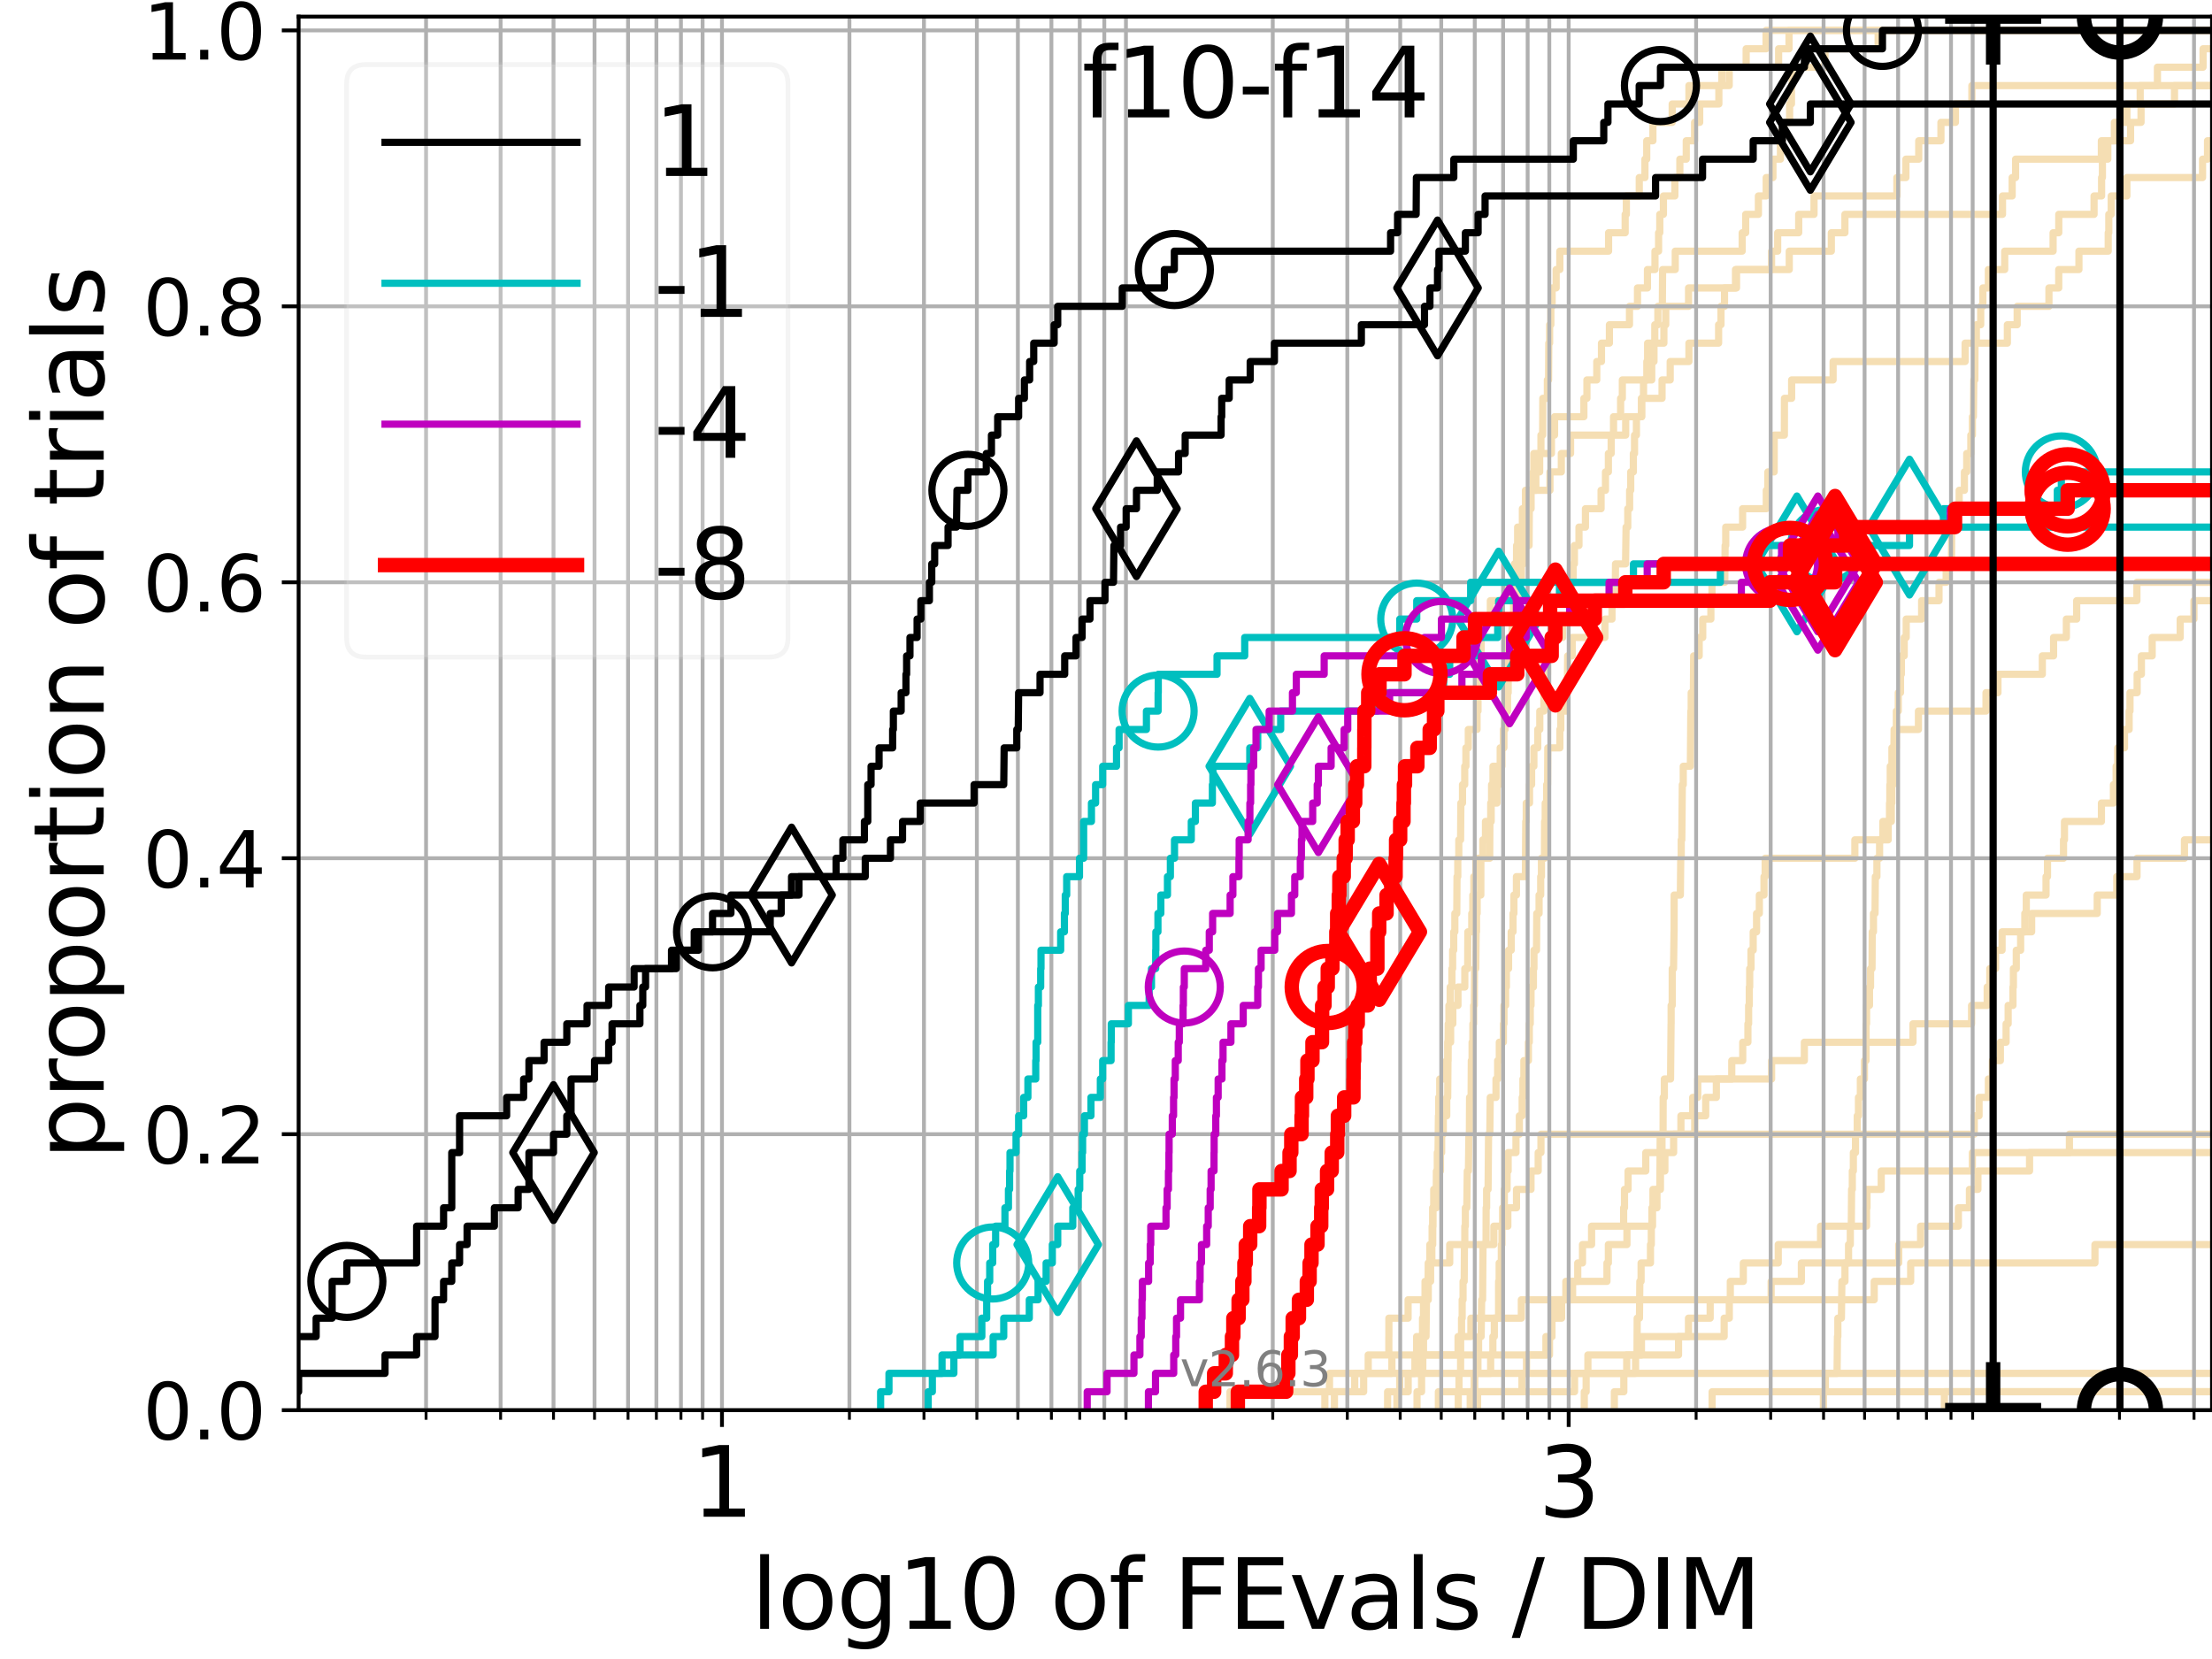 <?xml version="1.0" encoding="utf-8" standalone="no"?>
<!DOCTYPE svg PUBLIC "-//W3C//DTD SVG 1.1//EN"
  "http://www.w3.org/Graphics/SVG/1.1/DTD/svg11.dtd">
<svg xmlns:xlink="http://www.w3.org/1999/xlink" width="460.8pt" height="345.6pt" viewBox="0 0 460.8 345.6" xmlns="http://www.w3.org/2000/svg" version="1.1">
 <defs>
  <style type="text/css">*{stroke-linejoin: round; stroke-linecap: butt}</style>
 </defs>
 <g id="figure_1">
  <g id="patch_1">
   <path d="M 0 345.6 
L 460.8 345.6 
L 460.8 0 
L 0 0 
z
" style="fill: #ffffff"/>
  </g>
  <g id="axes_1">
   <g id="patch_2">
    <path d="M 62.208 293.76 
L 460.8 293.76 
L 460.8 3.456 
L 62.208 3.456 
z
" style="fill: #ffffff"/>
   </g>
   <g id="line2d_1">
    <path d="M 275.992 293.76 
L 275.992 289.928 
L 276.96 289.928 
L 276.96 286.095 
L 276.96 286.095 
L 276.96 286.095 
L 460.8 286.095 
" clip-path="url(#pf4afc36e92)" style="fill: none; stroke: #f5deb3; stroke-width: 1.5; stroke-linecap: square"/>
   </g>
   <g id="line2d_2"/>
   <g id="line2d_3">
    <path d="M 330.036 293.76 
L 330.036 289.928 
L 330.425 289.928 
L 330.425 286.095 
L 330.789 286.095 
L 330.789 282.263 
L 341.945 282.263 
L 341.945 278.43 
L 359.174 278.43 
L 359.174 274.598 
L 360.249 274.598 
L 360.249 270.766 
L 360.453 270.766 
L 360.453 266.933 
L 363.165 266.933 
L 363.165 263.101 
L 370.441 263.101 
L 370.441 259.268 
L 379.252 259.268 
L 379.252 255.436 
L 388.829 255.436 
L 388.829 251.604 
L 388.931 251.604 
L 388.931 247.771 
L 391.893 247.771 
L 391.893 243.939 
L 410.88 243.939 
L 410.88 240.106 
L 410.88 240.106 
L 410.88 240.106 
L 460.8 240.106 
" clip-path="url(#pf4afc36e92)" style="fill: none; stroke: #f5deb3; stroke-width: 1.5; stroke-linecap: square"/>
   </g>
   <g id="line2d_4">
    <path d="M 289.064 293.76 
L 289.064 289.928 
L 293.348 289.928 
L 293.348 286.095 
L 294.752 286.095 
L 294.752 282.263 
L 295.113 282.263 
L 295.113 278.43 
L 296.337 278.43 
L 296.337 274.598 
L 296.54 274.598 
L 296.54 270.766 
L 297.531 270.766 
L 297.531 266.933 
L 298.021 266.933 
L 298.021 263.101 
L 298.28 263.101 
L 298.28 259.268 
L 298.457 259.268 
L 298.489 251.604 
L 299.219 251.604 
L 299.274 243.939 
L 299.415 243.939 
L 299.415 240.106 
L 299.572 240.106 
L 299.65 232.442 
L 299.704 232.442 
L 299.704 228.609 
L 299.921 228.609 
L 299.921 224.777 
L 301.331 224.777 
L 301.331 220.944 
L 301.598 220.944 
L 301.598 217.112 
L 302.192 217.112 
L 302.192 213.28 
L 302.648 213.28 
L 302.648 209.447 
L 303.719 209.447 
L 303.719 205.615 
L 305.147 205.615 
L 305.147 201.782 
L 305.749 201.782 
L 305.782 194.118 
L 306.595 194.118 
L 306.595 190.285 
L 306.815 190.285 
L 306.815 186.453 
L 307.027 186.453 
L 307.027 182.621 
L 307.442 182.621 
L 307.442 178.788 
L 310.332 178.788 
L 310.373 171.123 
L 310.544 171.123 
L 310.544 167.291 
L 310.725 167.291 
L 310.725 163.459 
L 311.015 163.459 
L 311.015 159.626 
L 312.517 159.626 
L 312.517 155.794 
L 313.178 155.794 
L 313.178 151.961 
L 313.445 151.961 
L 313.445 148.129 
L 314.048 148.129 
L 314.048 144.297 
L 314.187 144.297 
L 314.187 140.464 
L 314.367 140.464 
L 314.367 136.632 
L 314.914 136.632 
L 314.914 132.799 
L 315.086 132.799 
L 315.086 128.967 
L 315.52 128.967 
L 315.52 125.135 
L 315.638 125.135 
L 315.638 121.302 
L 315.914 121.302 
L 315.929 113.637 
L 316.152 113.637 
L 316.152 109.805 
L 317.14 109.805 
L 317.14 105.973 
L 318.022 105.973 
L 318.022 102.14 
L 322.885 102.14 
L 322.885 98.308 
L 325.253 98.308 
L 325.253 94.475 
L 327.181 94.475 
L 327.181 90.643 
L 336.129 90.643 
L 336.129 86.811 
L 337.604 86.811 
L 337.604 82.978 
L 337.96 82.978 
L 337.96 79.146 
L 344.086 79.146 
L 344.086 75.313 
L 344.556 75.313 
L 344.556 71.481 
L 346.619 71.481 
L 346.619 67.649 
L 347.005 67.649 
L 347.005 63.816 
L 351.756 63.816 
L 351.756 59.984 
L 361.749 59.984 
L 361.749 56.151 
L 369.052 56.151 
L 369.052 52.319 
L 370.321 52.319 
L 370.321 48.487 
L 374.702 48.487 
L 374.702 44.654 
L 377.894 44.654 
L 377.894 40.822 
L 395.153 40.822 
L 395.153 36.989 
L 397.035 36.989 
L 397.035 33.157 
L 399.709 33.157 
L 399.709 29.325 
L 404.333 29.325 
L 404.333 25.492 
L 407.353 25.492 
L 407.353 21.66 
L 410.781 21.66 
L 410.781 17.827 
L 410.781 17.827 
L 460.8 17.827 
L 460.8 17.827 
" clip-path="url(#pf4afc36e92)" style="fill: none; stroke: #f5deb3; stroke-width: 1.5; stroke-linecap: square"/>
   </g>
   <g id="line2d_5"/>
   <g id="line2d_6"/>
   <g id="line2d_7">
    <path d="M 306.276 293.76 
L 306.276 289.928 
L 307.085 289.928 
L 307.085 286.095 
L 307.878 286.095 
L 307.878 282.263 
L 308.015 282.263 
L 308.015 278.43 
L 308.549 278.43 
L 308.654 270.766 
L 308.85 270.766 
L 308.936 259.268 
L 309.571 259.268 
L 309.589 251.604 
L 309.691 251.604 
L 309.691 247.771 
L 309.995 247.771 
L 310.096 236.274 
L 310.356 236.274 
L 310.444 228.609 
L 311.645 228.609 
L 311.645 224.777 
L 311.991 224.777 
L 311.991 220.944 
L 312.333 220.944 
L 312.333 217.112 
L 313.184 217.112 
L 313.184 213.28 
L 313.304 213.28 
L 313.304 209.447 
L 313.645 209.447 
L 313.645 205.615 
L 313.807 205.615 
L 313.807 201.782 
L 314.266 201.782 
L 314.266 197.95 
L 314.809 197.95 
L 314.809 194.118 
L 315.19 194.118 
L 315.19 190.285 
L 315.376 190.285 
L 315.376 186.453 
L 315.899 186.453 
L 315.899 182.621 
L 317.766 182.621 
L 317.843 171.123 
L 317.945 171.123 
L 317.945 167.291 
L 318.624 167.291 
L 318.624 163.459 
L 319.062 163.459 
L 319.062 159.626 
L 319.537 159.626 
L 319.537 155.794 
L 320.343 155.794 
L 320.343 151.961 
L 320.767 151.961 
L 320.767 148.129 
L 321.622 148.129 
L 321.622 144.297 
L 321.832 144.297 
L 321.832 140.464 
L 322.381 140.464 
L 322.381 136.632 
L 322.574 136.632 
L 322.574 132.799 
L 325.531 132.799 
L 325.531 128.967 
L 327.223 128.967 
L 327.302 121.302 
L 327.708 121.302 
L 327.708 117.47 
L 327.976 117.47 
L 327.976 113.637 
L 328.93 113.637 
L 328.93 109.805 
L 330.278 109.805 
L 330.278 105.973 
L 333.534 105.973 
L 333.534 102.14 
L 334.451 102.14 
L 334.451 98.308 
L 335.058 98.308 
L 335.058 94.475 
L 335.637 94.475 
L 335.637 90.643 
L 338.663 90.643 
L 338.663 86.811 
L 341.94 86.811 
L 341.94 82.978 
L 346.236 82.978 
L 346.236 79.146 
L 347.933 79.146 
L 347.933 75.313 
L 351.833 75.313 
L 351.833 71.481 
L 358.016 71.481 
L 358.016 67.649 
L 358.513 67.649 
L 358.513 63.816 
L 359.247 63.816 
L 359.247 59.984 
L 361.537 59.984 
L 361.537 56.151 
L 372.737 56.151 
L 372.737 52.319 
L 381.5 52.319 
L 381.5 48.487 
L 384.33 48.487 
L 384.33 44.654 
L 417.158 44.654 
L 417.158 40.822 
L 419.171 40.822 
L 419.171 36.989 
L 419.886 36.989 
L 419.886 33.157 
L 437.753 33.157 
L 437.753 29.325 
L 443.836 29.325 
L 443.836 25.492 
L 446.017 25.492 
L 446.017 21.66 
L 452.989 21.66 
L 452.989 17.827 
L 461.8 17.827 
L 461.8 17.827 
" clip-path="url(#pf4afc36e92)" style="fill: none; stroke: #f5deb3; stroke-width: 1.5; stroke-linecap: square"/>
   </g>
   <g id="line2d_8"/>
   <g id="line2d_9">
    <path d="M 303.782 293.76 
L 303.782 289.928 
L 303.935 289.928 
L 303.935 286.095 
L 304.268 286.095 
L 304.282 278.43 
L 304.467 278.43 
L 304.467 274.598 
L 304.597 274.598 
L 304.597 270.766 
L 304.781 270.766 
L 304.781 266.933 
L 305.019 266.933 
L 305.073 259.268 
L 305.147 259.268 
L 305.147 255.436 
L 305.261 255.436 
L 305.261 251.604 
L 305.563 251.604 
L 305.662 243.939 
L 305.901 243.939 
L 306 236.274 
L 306.099 236.274 
L 306.138 228.609 
L 306.459 228.609 
L 306.498 220.944 
L 306.66 220.944 
L 306.66 217.112 
L 306.828 217.112 
L 306.828 213.28 
L 306.989 213.28 
L 306.989 209.447 
L 307.123 209.447 
L 307.168 201.782 
L 307.429 201.782 
L 307.512 194.118 
L 307.588 194.118 
L 307.588 190.285 
L 307.72 190.285 
L 307.72 186.453 
L 308.481 186.453 
L 308.494 178.788 
L 308.893 178.788 
L 308.893 174.956 
L 309.451 174.956 
L 309.451 171.123 
L 310.637 171.123 
L 310.637 167.291 
L 311.85 167.291 
L 311.85 163.459 
L 312.322 163.459 
L 312.322 159.626 
L 312.882 159.626 
L 312.882 155.794 
L 313.282 155.794 
L 313.282 151.961 
L 313.515 151.961 
L 313.602 144.297 
L 313.85 144.297 
L 313.85 140.464 
L 314.101 140.464 
L 314.101 136.632 
L 314.277 136.632 
L 314.277 132.799 
L 314.987 132.799 
L 314.987 128.967 
L 315.299 128.967 
L 315.299 125.135 
L 316.55 125.135 
L 316.55 121.302 
L 316.933 121.302 
L 316.933 117.47 
L 317.386 117.47 
L 317.42 109.805 
L 317.572 109.805 
L 317.572 105.973 
L 317.785 105.973 
L 317.785 102.14 
L 319.389 102.14 
L 319.389 98.308 
L 319.514 98.308 
L 319.514 94.475 
L 323.189 94.475 
L 323.189 90.643 
L 323.844 90.643 
L 323.844 86.811 
L 329.952 86.811 
L 329.952 82.978 
L 330.585 82.978 
L 330.585 79.146 
L 332.637 79.146 
L 332.637 75.313 
L 333.618 75.313 
L 333.618 71.481 
L 335.27 71.481 
L 335.27 67.649 
L 339.45 67.649 
L 339.45 63.816 
L 341.119 63.816 
L 341.119 59.984 
L 343.196 59.984 
L 343.196 56.151 
L 344.758 56.151 
L 344.758 52.319 
L 345.514 52.319 
L 345.514 48.487 
L 345.765 48.487 
L 345.765 44.654 
L 346.52 44.654 
L 346.52 40.822 
L 348.906 40.822 
L 348.906 36.989 
L 349.946 36.989 
L 349.946 33.157 
L 351.278 33.157 
L 351.278 29.325 
L 353.012 29.325 
L 353.012 25.492 
L 354.079 25.492 
L 354.079 21.66 
L 358.069 21.66 
L 358.069 17.827 
L 358.691 17.827 
L 358.691 13.995 
L 370.517 13.995 
L 370.517 10.163 
L 372.687 10.163 
L 372.687 6.33 
L 372.687 6.33 
L 460.8 6.33 
L 460.8 6.33 
" clip-path="url(#pf4afc36e92)" style="fill: none; stroke: #f5deb3; stroke-width: 1.5; stroke-linecap: square"/>
   </g>
   <g id="line2d_10"/>
   <g id="line2d_11">
    <path clip-path="url(#pf4afc36e92)" style="fill: none; stroke: #f5deb3; stroke-width: 1.5; stroke-linecap: square"/>
   </g>
   <g id="line2d_12">
    <path d="M 256.233 293.76 
L 256.233 289.928 
L 284.077 289.928 
L 284.077 286.095 
L 289.956 286.095 
L 289.956 282.263 
L 303.74 282.263 
L 303.74 278.43 
L 306.413 278.43 
L 306.413 274.598 
L 316.923 274.598 
L 316.923 270.766 
L 390.433 270.766 
L 390.433 266.933 
L 398.027 266.933 
L 398.027 263.101 
L 436.418 263.101 
L 436.418 259.268 
L 436.418 259.268 
L 436.418 259.268 
L 460.8 259.268 
" clip-path="url(#pf4afc36e92)" style="fill: none; stroke: #f5deb3; stroke-width: 1.5; stroke-linecap: square"/>
   </g>
   <g id="line2d_13"/>
   <g id="line2d_14">
    <path d="M 405.055 293.76 
L 405.055 289.928 
L 405.055 289.928 
L 405.055 289.928 
L 460.8 289.928 
" clip-path="url(#pf4afc36e92)" style="fill: none; stroke: #f5deb3; stroke-width: 1.5; stroke-linecap: square"/>
   </g>
   <g id="line2d_15"/>
   <g id="line2d_16">
    <path clip-path="url(#pf4afc36e92)" style="fill: none; stroke: #f5deb3; stroke-width: 1.5; stroke-linecap: square"/>
   </g>
   <g id="line2d_17">
    <path d="M 379.847 293.76 
L 379.847 289.928 
L 380.254 289.928 
L 380.254 286.095 
L 382.694 286.095 
L 382.775 278.43 
L 382.857 278.43 
L 382.857 274.598 
L 383.599 274.598 
L 383.702 266.933 
L 384.341 266.933 
L 384.341 263.101 
L 385.087 263.101 
L 385.087 259.268 
L 385.454 259.268 
L 385.454 255.436 
L 385.658 255.436 
L 385.72 247.771 
L 385.872 247.771 
L 385.872 243.939 
L 386.089 243.939 
L 386.089 240.106 
L 386.535 240.106 
L 386.535 236.274 
L 386.896 236.274 
L 386.896 232.442 
L 387.151 232.442 
L 387.151 228.609 
L 387.547 228.609 
L 387.547 224.777 
L 388.401 224.777 
L 388.401 220.944 
L 388.725 220.944 
L 388.738 213.28 
L 388.842 213.28 
L 388.842 209.447 
L 389.447 209.447 
L 389.447 205.615 
L 389.668 205.615 
L 389.668 201.782 
L 389.977 201.782 
L 390.021 194.118 
L 390.277 194.118 
L 390.277 190.285 
L 390.604 190.285 
L 390.665 182.621 
L 390.996 182.621 
L 390.996 178.788 
L 391.552 178.788 
L 391.552 174.956 
L 392.238 174.956 
L 392.238 171.123 
L 393.998 171.123 
L 393.998 167.291 
L 394.112 167.291 
L 394.112 163.459 
L 394.377 163.459 
L 394.377 159.626 
L 394.509 159.626 
L 394.578 151.961 
L 395.048 151.961 
L 395.048 148.129 
L 395.449 148.129 
L 395.449 144.297 
L 395.911 144.297 
L 395.911 140.464 
L 396.09 140.464 
L 396.09 136.632 
L 396.681 136.632 
L 396.681 132.799 
L 397.097 132.799 
L 397.097 128.967 
L 400.313 128.967 
L 400.313 125.135 
L 403.933 125.135 
L 403.933 121.302 
L 405.423 121.302 
L 405.423 117.47 
L 406.522 117.47 
L 406.586 109.805 
L 407.199 109.805 
L 407.199 105.973 
L 408.133 105.973 
L 408.133 102.14 
L 409.224 102.14 
L 409.224 98.308 
L 409.706 98.308 
L 409.706 94.475 
L 410.559 94.475 
L 410.559 90.643 
L 410.887 90.643 
L 410.887 86.811 
L 411.093 86.811 
L 411.179 79.146 
L 411.395 79.146 
L 411.432 71.481 
L 411.71 71.481 
L 411.71 67.649 
L 412.617 67.649 
L 412.617 63.816 
L 413.067 63.816 
L 413.067 59.984 
L 414.213 59.984 
L 414.213 56.151 
L 417.617 56.151 
L 417.617 52.319 
L 427.696 52.319 
L 427.696 48.487 
L 428.879 48.487 
L 428.879 44.654 
L 436.232 44.654 
L 436.232 40.822 
L 437.8 40.822 
L 437.8 36.989 
L 437.969 36.989 
L 437.969 33.157 
L 439.093 33.157 
L 439.093 29.325 
L 440.46 29.325 
L 440.46 25.492 
L 443.077 25.492 
L 443.077 21.66 
L 445.841 21.66 
L 445.841 17.827 
L 449.432 17.827 
L 449.432 13.995 
L 458.938 13.995 
L 458.938 10.163 
L 461.66 10.163 
L 461.66 6.33 
L 461.66 6.33 
" clip-path="url(#pf4afc36e92)" style="fill: none; stroke: #f5deb3; stroke-width: 1.5; stroke-linecap: square"/>
   </g>
   <g id="line2d_18">
    <path d="M 277.987 293.76 
L 277.987 289.928 
L 282.21 289.928 
L 282.21 286.095 
L 285.023 286.095 
L 285.023 282.263 
L 289.32 282.263 
L 289.32 278.43 
L 289.33 278.43 
L 289.33 274.598 
L 293.33 274.598 
L 293.33 270.766 
L 296.859 270.766 
L 296.859 266.933 
L 297.662 266.933 
L 297.662 263.101 
L 302.003 263.101 
L 302.003 259.268 
L 311.193 259.268 
L 311.193 255.436 
L 314.112 255.436 
L 314.112 251.604 
L 315.914 251.604 
L 315.914 247.771 
L 318.935 247.771 
L 318.935 243.939 
L 320.434 243.939 
L 320.434 240.106 
L 321.012 240.106 
L 321.012 236.274 
L 353.045 236.274 
L 353.045 232.442 
L 355.331 232.442 
L 355.331 228.609 
L 357.547 228.609 
L 357.547 224.777 
L 360.757 224.777 
L 360.757 220.944 
L 363.043 220.944 
L 363.043 217.112 
L 364.123 217.112 
L 364.123 213.28 
L 364.27 213.28 
L 364.27 209.447 
L 364.41 209.447 
L 364.41 205.615 
L 364.496 205.615 
L 364.496 201.782 
L 364.764 201.782 
L 364.764 197.95 
L 365.223 197.95 
L 365.223 194.118 
L 365.927 194.118 
L 365.927 190.285 
L 366.504 190.285 
L 366.504 186.453 
L 367.473 186.453 
L 367.473 182.621 
L 367.718 182.621 
L 367.718 178.788 
L 386.401 178.788 
L 386.401 174.956 
L 393.349 174.956 
L 393.349 171.123 
L 393.621 171.123 
L 393.621 167.291 
L 393.687 167.291 
L 393.687 163.459 
L 393.772 163.459 
L 393.772 159.626 
L 394.12 159.626 
L 394.12 155.794 
L 395.022 155.794 
L 395.022 151.961 
L 399.647 151.961 
L 399.647 148.129 
L 413.722 148.129 
L 413.722 144.297 
L 416.21 144.297 
L 416.21 140.464 
L 425.454 140.464 
L 425.454 136.632 
L 427.799 136.632 
L 427.799 132.799 
L 430.461 132.799 
L 430.461 128.967 
L 432.611 128.967 
L 432.611 125.135 
L 445.16 125.135 
L 445.16 121.302 
L 445.16 121.302 
L 445.16 121.302 
L 460.8 121.302 
" clip-path="url(#pf4afc36e92)" style="fill: none; stroke: #f5deb3; stroke-width: 1.5; stroke-linecap: square"/>
   </g>
   <g id="line2d_19"/>
   <g id="line2d_20">
    <path d="M 307.808 293.76 
L 307.808 289.928 
L 328.006 289.928 
L 328.006 286.095 
L 340.722 286.095 
L 340.722 282.263 
L 349.668 282.263 
L 349.668 278.43 
L 351.742 278.43 
L 351.742 274.598 
L 356.26 274.598 
L 356.26 270.766 
L 368.961 270.766 
L 368.961 266.933 
L 375.26 266.933 
L 375.26 263.101 
L 395.54 263.101 
L 395.54 259.268 
L 400.094 259.268 
L 400.094 255.436 
L 407.963 255.436 
L 407.963 251.604 
L 410.272 251.604 
L 410.272 247.771 
L 412.037 247.771 
L 412.037 243.939 
L 422.792 243.939 
L 422.792 240.106 
L 431.097 240.106 
L 431.097 236.274 
L 431.097 236.274 
L 431.097 236.274 
L 460.8 236.274 
" clip-path="url(#pf4afc36e92)" style="fill: none; stroke: #f5deb3; stroke-width: 1.5; stroke-linecap: square"/>
   </g>
   <g id="line2d_21"/>
   <g id="line2d_22">
    <path d="M 291.004 293.76 
L 291.004 289.928 
L 291.584 289.928 
L 291.584 286.095 
L 295.97 286.095 
L 295.97 282.263 
L 322.045 282.263 
L 322.045 278.43 
L 323.303 278.43 
L 323.303 274.598 
L 323.857 274.598 
L 323.857 270.766 
L 327.599 270.766 
L 327.599 266.933 
L 334.76 266.933 
L 334.76 263.101 
L 335.055 263.101 
L 335.055 259.268 
L 338.923 259.268 
L 338.923 255.436 
L 344.246 255.436 
L 344.246 251.604 
L 345.175 251.604 
L 345.175 247.771 
L 345.895 247.771 
L 345.895 243.939 
L 346.826 243.939 
L 346.826 240.106 
L 348.648 240.106 
L 348.648 236.274 
L 350.167 236.274 
L 350.167 232.442 
L 352.622 232.442 
L 352.622 228.609 
L 353.671 228.609 
L 353.671 224.777 
L 369.058 224.777 
L 369.058 220.944 
L 375.88 220.944 
L 375.88 217.112 
L 398.509 217.112 
L 398.509 213.28 
L 410.718 213.28 
L 410.718 209.447 
L 413.968 209.447 
L 413.968 205.615 
L 414.513 205.615 
L 414.513 201.782 
L 415.717 201.782 
L 415.717 197.95 
L 417.068 197.95 
L 417.068 194.118 
L 423.229 194.118 
L 423.229 190.285 
L 436.891 190.285 
L 436.891 186.453 
L 440.961 186.453 
L 440.961 182.621 
L 445.18 182.621 
L 445.18 178.788 
L 455.064 178.788 
L 455.064 174.956 
L 461.8 174.956 
" clip-path="url(#pf4afc36e92)" style="fill: none; stroke: #f5deb3; stroke-width: 1.5; stroke-linecap: square"/>
   </g>
   <g id="line2d_23">
    <path clip-path="url(#pf4afc36e92)" style="fill: none; stroke: #f5deb3; stroke-width: 1.5; stroke-linecap: square"/>
   </g>
   <g id="line2d_24">
    <path d="M 306.426 293.76 
L 306.426 289.928 
L 307.213 289.928 
L 307.213 286.095 
L 310.532 286.095 
L 310.532 282.263 
L 310.992 282.263 
L 310.992 278.43 
L 311.297 278.43 
L 311.297 274.598 
L 312.182 274.598 
L 312.188 266.933 
L 312.305 266.933 
L 312.305 263.101 
L 312.755 263.101 
L 312.755 259.268 
L 312.888 259.268 
L 312.888 255.436 
L 313.025 255.436 
L 313.025 251.604 
L 313.38 251.604 
L 313.38 247.771 
L 313.957 247.771 
L 313.957 243.939 
L 314.176 243.939 
L 314.176 240.106 
L 315.807 240.106 
L 315.807 236.274 
L 316.51 236.274 
L 316.51 232.442 
L 317.096 232.442 
L 317.096 228.609 
L 317.254 228.609 
L 317.254 224.777 
L 317.45 224.777 
L 317.45 220.944 
L 318.396 220.944 
L 318.396 217.112 
L 318.581 217.112 
L 318.581 213.28 
L 318.78 213.28 
L 318.78 209.447 
L 318.94 209.447 
L 318.94 205.615 
L 319.435 205.615 
L 319.435 201.782 
L 319.551 201.782 
L 319.551 197.95 
L 320.084 197.95 
L 320.139 190.285 
L 320.619 190.285 
L 320.619 186.453 
L 320.954 186.453 
L 320.954 182.621 
L 321.11 182.621 
L 321.11 178.788 
L 321.74 178.788 
L 321.766 171.123 
L 321.897 171.123 
L 321.897 167.291 
L 322.192 167.291 
L 322.192 163.459 
L 322.39 163.459 
L 322.437 155.794 
L 324.949 155.794 
L 324.949 151.961 
L 325.141 151.961 
L 325.141 148.129 
L 326.384 148.129 
L 326.384 144.297 
L 326.496 144.297 
L 326.577 136.632 
L 327.517 136.632 
L 327.517 132.799 
L 334.335 132.799 
L 334.335 128.967 
L 335.809 128.967 
L 335.809 125.135 
L 336.472 125.135 
L 336.541 117.47 
L 338.632 117.47 
L 338.742 109.805 
L 339.093 109.805 
L 339.093 105.973 
L 339.48 105.973 
L 339.48 102.14 
L 339.71 102.14 
L 339.71 98.308 
L 340.256 98.308 
L 340.256 94.475 
L 340.506 94.475 
L 340.506 90.643 
L 340.897 90.643 
L 340.897 86.811 
L 342.01 86.811 
L 342.01 82.978 
L 342.376 82.978 
L 342.376 79.146 
L 343.061 79.146 
L 343.061 75.313 
L 343.23 75.313 
L 343.23 71.481 
L 344.722 71.481 
L 344.722 67.649 
L 345.364 67.649 
L 345.364 63.816 
L 346.296 63.816 
L 346.353 56.151 
L 348.984 56.151 
L 348.984 52.319 
L 362.93 52.319 
L 362.93 48.487 
L 363.657 48.487 
L 363.657 44.654 
L 366.309 44.654 
L 366.309 40.822 
L 367.934 40.822 
L 367.934 36.989 
L 369.336 36.989 
L 369.336 33.157 
L 370.899 33.157 
L 370.899 29.325 
L 371.252 29.325 
L 371.252 25.492 
L 372.811 25.492 
L 372.811 21.66 
L 373.196 21.66 
L 373.196 17.827 
L 373.341 17.827 
L 373.341 13.995 
L 380.181 13.995 
L 380.181 10.163 
L 391.25 10.163 
L 391.25 6.33 
L 391.25 6.33 
L 460.8 6.33 
L 460.8 6.33 
" clip-path="url(#pf4afc36e92)" style="fill: none; stroke: #f5deb3; stroke-width: 1.5; stroke-linecap: square"/>
   </g>
   <g id="line2d_25"/>
   <g id="line2d_26">
    <path d="M 336.3 293.76 
L 336.3 289.928 
L 338.273 289.928 
L 338.273 286.095 
L 338.876 286.095 
L 338.876 282.263 
L 341.021 282.263 
L 341.058 274.598 
L 341.53 274.598 
L 341.608 266.933 
L 341.868 266.933 
L 341.868 263.101 
L 343.824 263.101 
L 343.824 259.268 
L 343.998 259.268 
L 343.998 255.436 
L 344.13 255.436 
L 344.13 251.604 
L 344.341 251.604 
L 344.341 247.771 
L 345.777 247.771 
L 345.851 236.274 
L 346.447 236.274 
L 346.468 228.609 
L 346.714 228.609 
L 346.714 224.777 
L 348.006 224.777 
L 348.114 213.28 
L 348.127 213.28 
L 348.127 209.447 
L 348.352 209.447 
L 348.359 201.782 
L 348.63 201.782 
L 348.734 194.118 
L 348.745 194.118 
L 348.758 186.453 
L 350.048 186.453 
L 350.131 178.788 
L 350.229 178.788 
L 350.229 174.956 
L 350.351 174.956 
L 350.459 163.459 
L 350.654 163.459 
L 350.654 159.626 
L 352.133 159.626 
L 352.23 148.129 
L 352.31 148.129 
L 352.31 144.297 
L 352.766 144.297 
L 352.82 136.632 
L 353.971 136.632 
L 353.971 132.799 
L 354.71 132.799 
L 354.71 128.967 
L 356.407 128.967 
L 356.407 125.135 
L 356.637 125.135 
L 356.637 121.302 
L 359.309 121.302 
L 359.373 113.637 
L 359.503 113.637 
L 359.503 109.805 
L 363.015 109.805 
L 363.015 105.973 
L 367.952 105.973 
L 367.952 102.14 
L 368.283 102.14 
L 368.283 98.308 
L 369.592 98.308 
L 369.605 90.643 
L 371.717 90.643 
L 371.733 82.978 
L 373.231 82.978 
L 373.231 79.146 
L 381.869 79.146 
L 381.869 75.313 
L 409.372 75.313 
L 409.372 71.481 
L 418.172 71.481 
L 418.172 67.649 
L 420.215 67.649 
L 420.215 63.816 
L 426.832 63.816 
L 426.832 59.984 
L 428.872 59.984 
L 428.872 56.151 
L 433.08 56.151 
L 433.08 52.319 
L 439.179 52.319 
L 439.179 48.487 
L 439.3 48.487 
L 439.3 44.654 
L 439.806 44.654 
L 439.806 40.822 
L 443.071 40.822 
L 443.071 36.989 
L 458.834 36.989 
L 458.834 33.157 
L 459.866 33.157 
L 459.866 29.325 
L 461.8 29.325 
L 461.8 29.325 
" clip-path="url(#pf4afc36e92)" style="fill: none; stroke: #f5deb3; stroke-width: 1.5; stroke-linecap: square"/>
   </g>
   <g id="line2d_27">
    <path d="M 299.642 293.76 
L 299.642 289.928 
L 317.052 289.928 
L 317.052 286.095 
L 318.003 286.095 
L 318.003 282.263 
L 322.788 282.263 
L 322.788 278.43 
L 323.282 278.43 
L 323.282 274.598 
L 325.313 274.598 
L 325.313 270.766 
L 326.194 270.766 
L 326.194 266.933 
L 328.672 266.933 
L 328.672 263.101 
L 329.661 263.101 
L 329.661 259.268 
L 331.557 259.268 
L 331.557 255.436 
L 338.234 255.436 
L 338.234 251.604 
L 338.412 251.604 
L 338.412 247.771 
L 339.16 247.771 
L 339.16 243.939 
L 342.845 243.939 
L 342.845 240.106 
L 346.222 240.106 
L 346.222 236.274 
L 411.272 236.274 
L 411.272 232.442 
L 412.273 232.442 
L 412.273 228.609 
L 414.217 228.609 
L 414.217 224.777 
L 415.05 224.777 
L 415.05 220.944 
L 416.715 220.944 
L 416.715 217.112 
L 417.907 217.112 
L 417.907 213.28 
L 418.336 213.28 
L 418.336 209.447 
L 419.335 209.447 
L 419.335 205.615 
L 419.429 205.615 
L 419.429 201.782 
L 420.028 201.782 
L 420.028 197.95 
L 420.935 197.95 
L 420.935 194.118 
L 421.807 194.118 
L 421.807 190.285 
L 422.114 190.285 
L 422.114 186.453 
L 426.226 186.453 
L 426.226 182.621 
L 426.532 182.621 
L 426.532 178.788 
L 429.869 178.788 
L 429.869 174.956 
L 430.069 174.956 
L 430.069 171.123 
L 437.766 171.123 
L 437.766 167.291 
L 440.266 167.291 
L 440.266 163.459 
L 440.827 163.459 
L 440.827 159.626 
L 441.16 159.626 
L 441.16 155.794 
L 442.574 155.794 
L 442.574 151.961 
L 443.537 151.961 
L 443.537 148.129 
L 443.715 148.129 
L 443.715 144.297 
L 445.207 144.297 
L 445.207 140.464 
L 446.091 140.464 
L 446.091 136.632 
L 448.338 136.632 
L 448.338 132.799 
L 454.177 132.799 
L 454.177 128.967 
L 457.037 128.967 
L 457.037 125.135 
L 461.8 125.135 
" clip-path="url(#pf4afc36e92)" style="fill: none; stroke: #f5deb3; stroke-width: 1.5; stroke-linecap: square"/>
   </g>
   <g id="line2d_28">
    <path d="M 295.192 293.76 
L 295.192 289.928 
L 296.141 289.928 
L 296.141 286.095 
L 296.396 286.095 
L 296.396 282.263 
L 296.54 282.263 
L 296.54 278.43 
L 297.068 278.43 
L 297.159 270.766 
L 297.473 270.766 
L 297.531 263.101 
L 297.866 263.101 
L 297.866 259.268 
L 298.336 259.268 
L 298.336 255.436 
L 298.481 255.436 
L 298.481 251.604 
L 298.673 251.604 
L 298.673 247.771 
L 299.266 247.771 
L 299.266 243.939 
L 300.075 243.939 
L 300.075 240.106 
L 300.32 240.106 
L 300.32 236.274 
L 300.663 236.274 
L 300.663 232.442 
L 301.383 232.442 
L 301.383 228.609 
L 301.583 228.609 
L 301.694 213.28 
L 301.834 213.28 
L 301.834 209.447 
L 302.105 209.447 
L 302.105 205.615 
L 302.461 205.615 
L 302.461 201.782 
L 302.612 201.782 
L 302.612 197.95 
L 302.835 197.95 
L 302.835 194.118 
L 303.07 194.118 
L 303.07 190.285 
L 303.474 190.285 
L 303.523 182.621 
L 303.684 182.621 
L 303.684 178.788 
L 303.894 178.788 
L 303.894 174.956 
L 304.268 174.956 
L 304.323 167.291 
L 304.666 167.291 
L 304.666 163.459 
L 305.127 163.459 
L 305.127 159.626 
L 305.376 159.626 
L 305.376 155.794 
L 305.875 155.794 
L 305.875 151.961 
L 307.695 151.961 
L 307.695 148.129 
L 307.896 148.129 
L 307.896 144.297 
L 308.015 144.297 
L 308.015 140.464 
L 308.24 140.464 
L 308.24 136.632 
L 308.549 136.632 
L 308.549 132.799 
L 308.942 132.799 
L 308.942 128.967 
L 310.467 128.967 
L 310.467 125.135 
L 313.92 125.135 
L 313.92 121.302 
L 315.489 121.302 
L 315.489 117.47 
L 316.834 117.47 
L 316.834 113.637 
L 318.534 113.637 
L 318.586 105.973 
L 318.954 105.973 
L 318.954 102.14 
L 319.951 102.14 
L 319.951 98.308 
L 320.74 98.308 
L 320.74 94.475 
L 321.008 94.475 
L 321.008 90.643 
L 321.358 90.643 
L 321.393 82.978 
L 322.347 82.978 
L 322.347 79.146 
L 322.596 79.146 
L 322.643 71.481 
L 322.817 71.481 
L 322.817 67.649 
L 323.067 67.649 
L 323.067 63.816 
L 323.332 63.816 
L 323.332 59.984 
L 324.178 59.984 
L 324.178 56.151 
L 324.941 56.151 
L 324.941 52.319 
L 335.098 52.319 
L 335.098 48.487 
L 338.551 48.487 
L 338.551 44.654 
L 338.798 44.654 
L 338.798 40.822 
L 341.489 40.822 
L 341.489 36.989 
L 342.67 36.989 
L 342.67 33.157 
L 343.043 33.157 
L 343.043 29.325 
L 344.331 29.325 
L 344.331 25.492 
L 348.348 25.492 
L 348.348 21.66 
L 351.833 21.66 
L 351.833 17.827 
L 360.225 17.827 
L 360.225 13.995 
L 363.757 13.995 
L 363.757 10.163 
L 367.906 10.163 
L 367.906 6.33 
L 367.906 6.33 
L 460.8 6.33 
L 460.8 6.33 
" clip-path="url(#pf4afc36e92)" style="fill: none; stroke: #f5deb3; stroke-width: 1.5; stroke-linecap: square"/>
   </g>
   <g id="line2d_29">
    <path d="M 356.664 293.76 
L 356.664 289.928 
L 356.664 289.928 
L 356.664 289.928 
L 460.8 289.928 
" clip-path="url(#pf4afc36e92)" style="fill: none; stroke: #f5deb3; stroke-width: 1.5; stroke-linecap: square"/>
   </g>
   <g id="line2d_30"/>
   <g id="matplotlib.axis_1">
    <g id="xtick_1">
     <g id="line2d_31">
      <path d="M 150.4 293.76 
L 150.4 3.456 
" clip-path="url(#pf4afc36e92)" style="fill: none; stroke: #b0b0b0; stroke-width: 0.8; stroke-linecap: square"/>
     </g>
     <g id="line2d_32">
      <defs>
       <path id="me8a7c9e0dc" d="M 0 0 
L 0 3.5 
" style="stroke: #000000; stroke-width: 0.8"/>
      </defs>
      <g>
       <use xlink:href="#me8a7c9e0dc" x="150.4" y="293.76" style="stroke: #000000; stroke-width: 0.8"/>
      </g>
     </g>
     <g id="text_1">
      <!-- 1 -->
      <g transform="translate(144.038 315.957) scale(0.2 -0.2)">
       <defs>
        <path id="DejaVuSans-31" d="M 794 531 
L 1825 531 
L 1825 4091 
L 703 3866 
L 703 4441 
L 1819 4666 
L 2450 4666 
L 2450 531 
L 3481 531 
L 3481 0 
L 794 0 
L 794 531 
z
" transform="scale(0.016)"/>
       </defs>
       <use xlink:href="#DejaVuSans-31"/>
      </g>
     </g>
    </g>
    <g id="xtick_2">
     <g id="line2d_33">
      <path d="M 326.785 293.76 
L 326.785 3.456 
" clip-path="url(#pf4afc36e92)" style="fill: none; stroke: #b0b0b0; stroke-width: 0.8; stroke-linecap: square"/>
     </g>
     <g id="line2d_34">
      <g>
       <use xlink:href="#me8a7c9e0dc" x="326.785" y="293.76" style="stroke: #000000; stroke-width: 0.8"/>
      </g>
     </g>
     <g id="text_2">
      <!-- 3 -->
      <g transform="translate(320.422 315.957) scale(0.2 -0.2)">
       <defs>
        <path id="DejaVuSans-33" d="M 2597 2516 
Q 3050 2419 3304 2112 
Q 3559 1806 3559 1356 
Q 3559 666 3084 287 
Q 2609 -91 1734 -91 
Q 1441 -91 1130 -33 
Q 819 25 488 141 
L 488 750 
Q 750 597 1062 519 
Q 1375 441 1716 441 
Q 2309 441 2620 675 
Q 2931 909 2931 1356 
Q 2931 1769 2642 2001 
Q 2353 2234 1838 2234 
L 1294 2234 
L 1294 2753 
L 1863 2753 
Q 2328 2753 2575 2939 
Q 2822 3125 2822 3475 
Q 2822 3834 2567 4026 
Q 2313 4219 1838 4219 
Q 1578 4219 1281 4162 
Q 984 4106 628 3988 
L 628 4550 
Q 988 4650 1302 4700 
Q 1616 4750 1894 4750 
Q 2613 4750 3031 4423 
Q 3450 4097 3450 3541 
Q 3450 3153 3228 2886 
Q 3006 2619 2597 2516 
z
" transform="scale(0.016)"/>
       </defs>
       <use xlink:href="#DejaVuSans-33"/>
      </g>
     </g>
    </g>
    <g id="xtick_3">
     <g id="line2d_35">
      <path d="M 88.757 293.76 
L 88.757 3.456 
" clip-path="url(#pf4afc36e92)" style="fill: none; stroke: #b0b0b0; stroke-width: 0.8; stroke-linecap: square"/>
     </g>
     <g id="line2d_36">
      <defs>
       <path id="m75c4142a33" d="M 0 0 
L 0 2 
" style="stroke: #000000; stroke-width: 0.6"/>
      </defs>
      <g>
       <use xlink:href="#m75c4142a33" x="88.757" y="293.76" style="stroke: #000000; stroke-width: 0.6"/>
      </g>
     </g>
    </g>
    <g id="xtick_4">
     <g id="line2d_37">
      <path d="M 104.286 293.76 
L 104.286 3.456 
" clip-path="url(#pf4afc36e92)" style="fill: none; stroke: #b0b0b0; stroke-width: 0.8; stroke-linecap: square"/>
     </g>
     <g id="line2d_38">
      <g>
       <use xlink:href="#m75c4142a33" x="104.286" y="293.76" style="stroke: #000000; stroke-width: 0.6"/>
      </g>
     </g>
    </g>
    <g id="xtick_5">
     <g id="line2d_39">
      <path d="M 115.305 293.76 
L 115.305 3.456 
" clip-path="url(#pf4afc36e92)" style="fill: none; stroke: #b0b0b0; stroke-width: 0.8; stroke-linecap: square"/>
     </g>
     <g id="line2d_40">
      <g>
       <use xlink:href="#m75c4142a33" x="115.305" y="293.76" style="stroke: #000000; stroke-width: 0.6"/>
      </g>
     </g>
    </g>
    <g id="xtick_6">
     <g id="line2d_41">
      <path d="M 123.852 293.76 
L 123.852 3.456 
" clip-path="url(#pf4afc36e92)" style="fill: none; stroke: #b0b0b0; stroke-width: 0.8; stroke-linecap: square"/>
     </g>
     <g id="line2d_42">
      <g>
       <use xlink:href="#m75c4142a33" x="123.852" y="293.76" style="stroke: #000000; stroke-width: 0.6"/>
      </g>
     </g>
    </g>
    <g id="xtick_7">
     <g id="line2d_43">
      <path d="M 130.835 293.76 
L 130.835 3.456 
" clip-path="url(#pf4afc36e92)" style="fill: none; stroke: #b0b0b0; stroke-width: 0.8; stroke-linecap: square"/>
     </g>
     <g id="line2d_44">
      <g>
       <use xlink:href="#m75c4142a33" x="130.835" y="293.76" style="stroke: #000000; stroke-width: 0.6"/>
      </g>
     </g>
    </g>
    <g id="xtick_8">
     <g id="line2d_45">
      <path d="M 136.739 293.76 
L 136.739 3.456 
" clip-path="url(#pf4afc36e92)" style="fill: none; stroke: #b0b0b0; stroke-width: 0.8; stroke-linecap: square"/>
     </g>
     <g id="line2d_46">
      <g>
       <use xlink:href="#m75c4142a33" x="136.739" y="293.76" style="stroke: #000000; stroke-width: 0.6"/>
      </g>
     </g>
    </g>
    <g id="xtick_9">
     <g id="line2d_47">
      <path d="M 141.854 293.76 
L 141.854 3.456 
" clip-path="url(#pf4afc36e92)" style="fill: none; stroke: #b0b0b0; stroke-width: 0.8; stroke-linecap: square"/>
     </g>
     <g id="line2d_48">
      <g>
       <use xlink:href="#m75c4142a33" x="141.854" y="293.76" style="stroke: #000000; stroke-width: 0.6"/>
      </g>
     </g>
    </g>
    <g id="xtick_10">
     <g id="line2d_49">
      <path d="M 146.365 293.76 
L 146.365 3.456 
" clip-path="url(#pf4afc36e92)" style="fill: none; stroke: #b0b0b0; stroke-width: 0.8; stroke-linecap: square"/>
     </g>
     <g id="line2d_50">
      <g>
       <use xlink:href="#m75c4142a33" x="146.365" y="293.76" style="stroke: #000000; stroke-width: 0.6"/>
      </g>
     </g>
    </g>
    <g id="xtick_11">
     <g id="line2d_51">
      <path d="M 176.949 293.76 
L 176.949 3.456 
" clip-path="url(#pf4afc36e92)" style="fill: none; stroke: #b0b0b0; stroke-width: 0.8; stroke-linecap: square"/>
     </g>
     <g id="line2d_52">
      <g>
       <use xlink:href="#m75c4142a33" x="176.949" y="293.76" style="stroke: #000000; stroke-width: 0.6"/>
      </g>
     </g>
    </g>
    <g id="xtick_12">
     <g id="line2d_53">
      <path d="M 192.479 293.76 
L 192.479 3.456 
" clip-path="url(#pf4afc36e92)" style="fill: none; stroke: #b0b0b0; stroke-width: 0.8; stroke-linecap: square"/>
     </g>
     <g id="line2d_54">
      <g>
       <use xlink:href="#m75c4142a33" x="192.479" y="293.76" style="stroke: #000000; stroke-width: 0.6"/>
      </g>
     </g>
    </g>
    <g id="xtick_13">
     <g id="line2d_55">
      <path d="M 203.497 293.76 
L 203.497 3.456 
" clip-path="url(#pf4afc36e92)" style="fill: none; stroke: #b0b0b0; stroke-width: 0.8; stroke-linecap: square"/>
     </g>
     <g id="line2d_56">
      <g>
       <use xlink:href="#m75c4142a33" x="203.497" y="293.76" style="stroke: #000000; stroke-width: 0.6"/>
      </g>
     </g>
    </g>
    <g id="xtick_14">
     <g id="line2d_57">
      <path d="M 212.044 293.76 
L 212.044 3.456 
" clip-path="url(#pf4afc36e92)" style="fill: none; stroke: #b0b0b0; stroke-width: 0.8; stroke-linecap: square"/>
     </g>
     <g id="line2d_58">
      <g>
       <use xlink:href="#m75c4142a33" x="212.044" y="293.76" style="stroke: #000000; stroke-width: 0.6"/>
      </g>
     </g>
    </g>
    <g id="xtick_15">
     <g id="line2d_59">
      <path d="M 219.027 293.76 
L 219.027 3.456 
" clip-path="url(#pf4afc36e92)" style="fill: none; stroke: #b0b0b0; stroke-width: 0.8; stroke-linecap: square"/>
     </g>
     <g id="line2d_60">
      <g>
       <use xlink:href="#m75c4142a33" x="219.027" y="293.76" style="stroke: #000000; stroke-width: 0.6"/>
      </g>
     </g>
    </g>
    <g id="xtick_16">
     <g id="line2d_61">
      <path d="M 224.931 293.76 
L 224.931 3.456 
" clip-path="url(#pf4afc36e92)" style="fill: none; stroke: #b0b0b0; stroke-width: 0.8; stroke-linecap: square"/>
     </g>
     <g id="line2d_62">
      <g>
       <use xlink:href="#m75c4142a33" x="224.931" y="293.76" style="stroke: #000000; stroke-width: 0.6"/>
      </g>
     </g>
    </g>
    <g id="xtick_17">
     <g id="line2d_63">
      <path d="M 230.046 293.76 
L 230.046 3.456 
" clip-path="url(#pf4afc36e92)" style="fill: none; stroke: #b0b0b0; stroke-width: 0.8; stroke-linecap: square"/>
     </g>
     <g id="line2d_64">
      <g>
       <use xlink:href="#m75c4142a33" x="230.046" y="293.76" style="stroke: #000000; stroke-width: 0.6"/>
      </g>
     </g>
    </g>
    <g id="xtick_18">
     <g id="line2d_65">
      <path d="M 234.557 293.76 
L 234.557 3.456 
" clip-path="url(#pf4afc36e92)" style="fill: none; stroke: #b0b0b0; stroke-width: 0.8; stroke-linecap: square"/>
     </g>
     <g id="line2d_66">
      <g>
       <use xlink:href="#m75c4142a33" x="234.557" y="293.76" style="stroke: #000000; stroke-width: 0.6"/>
      </g>
     </g>
    </g>
    <g id="xtick_19">
     <g id="line2d_67">
      <path d="M 265.141 293.76 
L 265.141 3.456 
" clip-path="url(#pf4afc36e92)" style="fill: none; stroke: #b0b0b0; stroke-width: 0.8; stroke-linecap: square"/>
     </g>
     <g id="line2d_68">
      <g>
       <use xlink:href="#m75c4142a33" x="265.141" y="293.76" style="stroke: #000000; stroke-width: 0.6"/>
      </g>
     </g>
    </g>
    <g id="xtick_20">
     <g id="line2d_69">
      <path d="M 280.671 293.76 
L 280.671 3.456 
" clip-path="url(#pf4afc36e92)" style="fill: none; stroke: #b0b0b0; stroke-width: 0.8; stroke-linecap: square"/>
     </g>
     <g id="line2d_70">
      <g>
       <use xlink:href="#m75c4142a33" x="280.671" y="293.76" style="stroke: #000000; stroke-width: 0.6"/>
      </g>
     </g>
    </g>
    <g id="xtick_21">
     <g id="line2d_71">
      <path d="M 291.689 293.76 
L 291.689 3.456 
" clip-path="url(#pf4afc36e92)" style="fill: none; stroke: #b0b0b0; stroke-width: 0.8; stroke-linecap: square"/>
     </g>
     <g id="line2d_72">
      <g>
       <use xlink:href="#m75c4142a33" x="291.689" y="293.76" style="stroke: #000000; stroke-width: 0.6"/>
      </g>
     </g>
    </g>
    <g id="xtick_22">
     <g id="line2d_73">
      <path d="M 300.236 293.76 
L 300.236 3.456 
" clip-path="url(#pf4afc36e92)" style="fill: none; stroke: #b0b0b0; stroke-width: 0.8; stroke-linecap: square"/>
     </g>
     <g id="line2d_74">
      <g>
       <use xlink:href="#m75c4142a33" x="300.236" y="293.76" style="stroke: #000000; stroke-width: 0.6"/>
      </g>
     </g>
    </g>
    <g id="xtick_23">
     <g id="line2d_75">
      <path d="M 307.219 293.76 
L 307.219 3.456 
" clip-path="url(#pf4afc36e92)" style="fill: none; stroke: #b0b0b0; stroke-width: 0.8; stroke-linecap: square"/>
     </g>
     <g id="line2d_76">
      <g>
       <use xlink:href="#m75c4142a33" x="307.219" y="293.76" style="stroke: #000000; stroke-width: 0.6"/>
      </g>
     </g>
    </g>
    <g id="xtick_24">
     <g id="line2d_77">
      <path d="M 313.124 293.76 
L 313.124 3.456 
" clip-path="url(#pf4afc36e92)" style="fill: none; stroke: #b0b0b0; stroke-width: 0.8; stroke-linecap: square"/>
     </g>
     <g id="line2d_78">
      <g>
       <use xlink:href="#m75c4142a33" x="313.124" y="293.76" style="stroke: #000000; stroke-width: 0.6"/>
      </g>
     </g>
    </g>
    <g id="xtick_25">
     <g id="line2d_79">
      <path d="M 318.238 293.76 
L 318.238 3.456 
" clip-path="url(#pf4afc36e92)" style="fill: none; stroke: #b0b0b0; stroke-width: 0.8; stroke-linecap: square"/>
     </g>
     <g id="line2d_80">
      <g>
       <use xlink:href="#m75c4142a33" x="318.238" y="293.76" style="stroke: #000000; stroke-width: 0.6"/>
      </g>
     </g>
    </g>
    <g id="xtick_26">
     <g id="line2d_81">
      <path d="M 322.749 293.76 
L 322.749 3.456 
" clip-path="url(#pf4afc36e92)" style="fill: none; stroke: #b0b0b0; stroke-width: 0.8; stroke-linecap: square"/>
     </g>
     <g id="line2d_82">
      <g>
       <use xlink:href="#m75c4142a33" x="322.749" y="293.76" style="stroke: #000000; stroke-width: 0.6"/>
      </g>
     </g>
    </g>
    <g id="xtick_27">
     <g id="line2d_83">
      <path d="M 353.333 293.76 
L 353.333 3.456 
" clip-path="url(#pf4afc36e92)" style="fill: none; stroke: #b0b0b0; stroke-width: 0.8; stroke-linecap: square"/>
     </g>
     <g id="line2d_84">
      <g>
       <use xlink:href="#m75c4142a33" x="353.333" y="293.76" style="stroke: #000000; stroke-width: 0.6"/>
      </g>
     </g>
    </g>
    <g id="xtick_28">
     <g id="line2d_85">
      <path d="M 368.863 293.76 
L 368.863 3.456 
" clip-path="url(#pf4afc36e92)" style="fill: none; stroke: #b0b0b0; stroke-width: 0.8; stroke-linecap: square"/>
     </g>
     <g id="line2d_86">
      <g>
       <use xlink:href="#m75c4142a33" x="368.863" y="293.76" style="stroke: #000000; stroke-width: 0.6"/>
      </g>
     </g>
    </g>
    <g id="xtick_29">
     <g id="line2d_87">
      <path d="M 379.882 293.76 
L 379.882 3.456 
" clip-path="url(#pf4afc36e92)" style="fill: none; stroke: #b0b0b0; stroke-width: 0.8; stroke-linecap: square"/>
     </g>
     <g id="line2d_88">
      <g>
       <use xlink:href="#m75c4142a33" x="379.882" y="293.76" style="stroke: #000000; stroke-width: 0.6"/>
      </g>
     </g>
    </g>
    <g id="xtick_30">
     <g id="line2d_89">
      <path d="M 388.428 293.76 
L 388.428 3.456 
" clip-path="url(#pf4afc36e92)" style="fill: none; stroke: #b0b0b0; stroke-width: 0.8; stroke-linecap: square"/>
     </g>
     <g id="line2d_90">
      <g>
       <use xlink:href="#m75c4142a33" x="388.428" y="293.76" style="stroke: #000000; stroke-width: 0.6"/>
      </g>
     </g>
    </g>
    <g id="xtick_31">
     <g id="line2d_91">
      <path d="M 395.412 293.76 
L 395.412 3.456 
" clip-path="url(#pf4afc36e92)" style="fill: none; stroke: #b0b0b0; stroke-width: 0.8; stroke-linecap: square"/>
     </g>
     <g id="line2d_92">
      <g>
       <use xlink:href="#m75c4142a33" x="395.412" y="293.76" style="stroke: #000000; stroke-width: 0.6"/>
      </g>
     </g>
    </g>
    <g id="xtick_32">
     <g id="line2d_93">
      <path d="M 401.316 293.76 
L 401.316 3.456 
" clip-path="url(#pf4afc36e92)" style="fill: none; stroke: #b0b0b0; stroke-width: 0.8; stroke-linecap: square"/>
     </g>
     <g id="line2d_94">
      <g>
       <use xlink:href="#m75c4142a33" x="401.316" y="293.76" style="stroke: #000000; stroke-width: 0.6"/>
      </g>
     </g>
    </g>
    <g id="xtick_33">
     <g id="line2d_95">
      <path d="M 406.43 293.76 
L 406.43 3.456 
" clip-path="url(#pf4afc36e92)" style="fill: none; stroke: #b0b0b0; stroke-width: 0.8; stroke-linecap: square"/>
     </g>
     <g id="line2d_96">
      <g>
       <use xlink:href="#m75c4142a33" x="406.43" y="293.76" style="stroke: #000000; stroke-width: 0.6"/>
      </g>
     </g>
    </g>
    <g id="xtick_34">
     <g id="line2d_97">
      <path d="M 410.941 293.76 
L 410.941 3.456 
" clip-path="url(#pf4afc36e92)" style="fill: none; stroke: #b0b0b0; stroke-width: 0.8; stroke-linecap: square"/>
     </g>
     <g id="line2d_98">
      <g>
       <use xlink:href="#m75c4142a33" x="410.941" y="293.76" style="stroke: #000000; stroke-width: 0.6"/>
      </g>
     </g>
    </g>
    <g id="xtick_35">
     <g id="line2d_99">
      <path d="M 441.525 293.76 
L 441.525 3.456 
" clip-path="url(#pf4afc36e92)" style="fill: none; stroke: #b0b0b0; stroke-width: 0.8; stroke-linecap: square"/>
     </g>
     <g id="line2d_100">
      <g>
       <use xlink:href="#m75c4142a33" x="441.525" y="293.76" style="stroke: #000000; stroke-width: 0.6"/>
      </g>
     </g>
    </g>
    <g id="xtick_36">
     <g id="line2d_101">
      <path d="M 457.055 293.76 
L 457.055 3.456 
" clip-path="url(#pf4afc36e92)" style="fill: none; stroke: #b0b0b0; stroke-width: 0.8; stroke-linecap: square"/>
     </g>
     <g id="line2d_102">
      <g>
       <use xlink:href="#m75c4142a33" x="457.055" y="293.76" style="stroke: #000000; stroke-width: 0.6"/>
      </g>
     </g>
    </g>
    <g id="text_3">
     <!-- log10 of FEvals / DIM -->
     <g transform="translate(156.431 339.313) scale(0.2 -0.2)">
      <defs>
       <path id="DejaVuSans-6c" d="M 603 4863 
L 1178 4863 
L 1178 0 
L 603 0 
L 603 4863 
z
" transform="scale(0.016)"/>
       <path id="DejaVuSans-6f" d="M 1959 3097 
Q 1497 3097 1228 2736 
Q 959 2375 959 1747 
Q 959 1119 1226 758 
Q 1494 397 1959 397 
Q 2419 397 2687 759 
Q 2956 1122 2956 1747 
Q 2956 2369 2687 2733 
Q 2419 3097 1959 3097 
z
M 1959 3584 
Q 2709 3584 3137 3096 
Q 3566 2609 3566 1747 
Q 3566 888 3137 398 
Q 2709 -91 1959 -91 
Q 1206 -91 779 398 
Q 353 888 353 1747 
Q 353 2609 779 3096 
Q 1206 3584 1959 3584 
z
" transform="scale(0.016)"/>
       <path id="DejaVuSans-67" d="M 2906 1791 
Q 2906 2416 2648 2759 
Q 2391 3103 1925 3103 
Q 1463 3103 1205 2759 
Q 947 2416 947 1791 
Q 947 1169 1205 825 
Q 1463 481 1925 481 
Q 2391 481 2648 825 
Q 2906 1169 2906 1791 
z
M 3481 434 
Q 3481 -459 3084 -895 
Q 2688 -1331 1869 -1331 
Q 1566 -1331 1297 -1286 
Q 1028 -1241 775 -1147 
L 775 -588 
Q 1028 -725 1275 -790 
Q 1522 -856 1778 -856 
Q 2344 -856 2625 -561 
Q 2906 -266 2906 331 
L 2906 616 
Q 2728 306 2450 153 
Q 2172 0 1784 0 
Q 1141 0 747 490 
Q 353 981 353 1791 
Q 353 2603 747 3093 
Q 1141 3584 1784 3584 
Q 2172 3584 2450 3431 
Q 2728 3278 2906 2969 
L 2906 3500 
L 3481 3500 
L 3481 434 
z
" transform="scale(0.016)"/>
       <path id="DejaVuSans-30" d="M 2034 4250 
Q 1547 4250 1301 3770 
Q 1056 3291 1056 2328 
Q 1056 1369 1301 889 
Q 1547 409 2034 409 
Q 2525 409 2770 889 
Q 3016 1369 3016 2328 
Q 3016 3291 2770 3770 
Q 2525 4250 2034 4250 
z
M 2034 4750 
Q 2819 4750 3233 4129 
Q 3647 3509 3647 2328 
Q 3647 1150 3233 529 
Q 2819 -91 2034 -91 
Q 1250 -91 836 529 
Q 422 1150 422 2328 
Q 422 3509 836 4129 
Q 1250 4750 2034 4750 
z
" transform="scale(0.016)"/>
       <path id="DejaVuSans-20" transform="scale(0.016)"/>
       <path id="DejaVuSans-66" d="M 2375 4863 
L 2375 4384 
L 1825 4384 
Q 1516 4384 1395 4259 
Q 1275 4134 1275 3809 
L 1275 3500 
L 2222 3500 
L 2222 3053 
L 1275 3053 
L 1275 0 
L 697 0 
L 697 3053 
L 147 3053 
L 147 3500 
L 697 3500 
L 697 3744 
Q 697 4328 969 4595 
Q 1241 4863 1831 4863 
L 2375 4863 
z
" transform="scale(0.016)"/>
       <path id="DejaVuSans-46" d="M 628 4666 
L 3309 4666 
L 3309 4134 
L 1259 4134 
L 1259 2759 
L 3109 2759 
L 3109 2228 
L 1259 2228 
L 1259 0 
L 628 0 
L 628 4666 
z
" transform="scale(0.016)"/>
       <path id="DejaVuSans-45" d="M 628 4666 
L 3578 4666 
L 3578 4134 
L 1259 4134 
L 1259 2753 
L 3481 2753 
L 3481 2222 
L 1259 2222 
L 1259 531 
L 3634 531 
L 3634 0 
L 628 0 
L 628 4666 
z
" transform="scale(0.016)"/>
       <path id="DejaVuSans-76" d="M 191 3500 
L 800 3500 
L 1894 563 
L 2988 3500 
L 3597 3500 
L 2284 0 
L 1503 0 
L 191 3500 
z
" transform="scale(0.016)"/>
       <path id="DejaVuSans-61" d="M 2194 1759 
Q 1497 1759 1228 1600 
Q 959 1441 959 1056 
Q 959 750 1161 570 
Q 1363 391 1709 391 
Q 2188 391 2477 730 
Q 2766 1069 2766 1631 
L 2766 1759 
L 2194 1759 
z
M 3341 1997 
L 3341 0 
L 2766 0 
L 2766 531 
Q 2569 213 2275 61 
Q 1981 -91 1556 -91 
Q 1019 -91 701 211 
Q 384 513 384 1019 
Q 384 1609 779 1909 
Q 1175 2209 1959 2209 
L 2766 2209 
L 2766 2266 
Q 2766 2663 2505 2880 
Q 2244 3097 1772 3097 
Q 1472 3097 1187 3025 
Q 903 2953 641 2809 
L 641 3341 
Q 956 3463 1253 3523 
Q 1550 3584 1831 3584 
Q 2591 3584 2966 3190 
Q 3341 2797 3341 1997 
z
" transform="scale(0.016)"/>
       <path id="DejaVuSans-73" d="M 2834 3397 
L 2834 2853 
Q 2591 2978 2328 3040 
Q 2066 3103 1784 3103 
Q 1356 3103 1142 2972 
Q 928 2841 928 2578 
Q 928 2378 1081 2264 
Q 1234 2150 1697 2047 
L 1894 2003 
Q 2506 1872 2764 1633 
Q 3022 1394 3022 966 
Q 3022 478 2636 193 
Q 2250 -91 1575 -91 
Q 1294 -91 989 -36 
Q 684 19 347 128 
L 347 722 
Q 666 556 975 473 
Q 1284 391 1588 391 
Q 1994 391 2212 530 
Q 2431 669 2431 922 
Q 2431 1156 2273 1281 
Q 2116 1406 1581 1522 
L 1381 1569 
Q 847 1681 609 1914 
Q 372 2147 372 2553 
Q 372 3047 722 3315 
Q 1072 3584 1716 3584 
Q 2034 3584 2315 3537 
Q 2597 3491 2834 3397 
z
" transform="scale(0.016)"/>
       <path id="DejaVuSans-2f" d="M 1625 4666 
L 2156 4666 
L 531 -594 
L 0 -594 
L 1625 4666 
z
" transform="scale(0.016)"/>
       <path id="DejaVuSans-44" d="M 1259 4147 
L 1259 519 
L 2022 519 
Q 2988 519 3436 956 
Q 3884 1394 3884 2338 
Q 3884 3275 3436 3711 
Q 2988 4147 2022 4147 
L 1259 4147 
z
M 628 4666 
L 1925 4666 
Q 3281 4666 3915 4102 
Q 4550 3538 4550 2338 
Q 4550 1131 3912 565 
Q 3275 0 1925 0 
L 628 0 
L 628 4666 
z
" transform="scale(0.016)"/>
       <path id="DejaVuSans-49" d="M 628 4666 
L 1259 4666 
L 1259 0 
L 628 0 
L 628 4666 
z
" transform="scale(0.016)"/>
       <path id="DejaVuSans-4d" d="M 628 4666 
L 1569 4666 
L 2759 1491 
L 3956 4666 
L 4897 4666 
L 4897 0 
L 4281 0 
L 4281 4097 
L 3078 897 
L 2444 897 
L 1241 4097 
L 1241 0 
L 628 0 
L 628 4666 
z
" transform="scale(0.016)"/>
      </defs>
      <use xlink:href="#DejaVuSans-6c"/>
      <use xlink:href="#DejaVuSans-6f" x="27.783"/>
      <use xlink:href="#DejaVuSans-67" x="88.965"/>
      <use xlink:href="#DejaVuSans-31" x="152.441"/>
      <use xlink:href="#DejaVuSans-30" x="216.064"/>
      <use xlink:href="#DejaVuSans-20" x="279.688"/>
      <use xlink:href="#DejaVuSans-6f" x="311.475"/>
      <use xlink:href="#DejaVuSans-66" x="372.656"/>
      <use xlink:href="#DejaVuSans-20" x="407.861"/>
      <use xlink:href="#DejaVuSans-46" x="439.648"/>
      <use xlink:href="#DejaVuSans-45" x="497.168"/>
      <use xlink:href="#DejaVuSans-76" x="560.352"/>
      <use xlink:href="#DejaVuSans-61" x="619.531"/>
      <use xlink:href="#DejaVuSans-6c" x="680.811"/>
      <use xlink:href="#DejaVuSans-73" x="708.594"/>
      <use xlink:href="#DejaVuSans-20" x="760.693"/>
      <use xlink:href="#DejaVuSans-2f" x="792.48"/>
      <use xlink:href="#DejaVuSans-20" x="826.172"/>
      <use xlink:href="#DejaVuSans-44" x="857.959"/>
      <use xlink:href="#DejaVuSans-49" x="934.961"/>
      <use xlink:href="#DejaVuSans-4d" x="964.453"/>
     </g>
    </g>
   </g>
   <g id="matplotlib.axis_2">
    <g id="ytick_1">
     <g id="line2d_103">
      <path d="M 62.208 293.76 
L 460.8 293.76 
" clip-path="url(#pf4afc36e92)" style="fill: none; stroke: #b0b0b0; stroke-width: 0.8; stroke-linecap: square"/>
     </g>
     <g id="line2d_104">
      <defs>
       <path id="medbc998da6" d="M 0 0 
L -3.5 0 
" style="stroke: #000000; stroke-width: 0.8"/>
      </defs>
      <g>
       <use xlink:href="#medbc998da6" x="62.208" y="293.76" style="stroke: #000000; stroke-width: 0.8"/>
      </g>
     </g>
     <g id="text_4">
      <!-- 0.0 -->
      <g transform="translate(29.763 299.839) scale(0.16 -0.16)">
       <defs>
        <path id="DejaVuSans-2e" d="M 684 794 
L 1344 794 
L 1344 0 
L 684 0 
L 684 794 
z
" transform="scale(0.016)"/>
       </defs>
       <use xlink:href="#DejaVuSans-30"/>
       <use xlink:href="#DejaVuSans-2e" x="63.623"/>
       <use xlink:href="#DejaVuSans-30" x="95.41"/>
      </g>
     </g>
    </g>
    <g id="ytick_2">
     <g id="line2d_105">
      <path d="M 62.208 236.274 
L 460.8 236.274 
" clip-path="url(#pf4afc36e92)" style="fill: none; stroke: #b0b0b0; stroke-width: 0.8; stroke-linecap: square"/>
     </g>
     <g id="line2d_106">
      <g>
       <use xlink:href="#medbc998da6" x="62.208" y="236.274" style="stroke: #000000; stroke-width: 0.8"/>
      </g>
     </g>
     <g id="text_5">
      <!-- 0.2 -->
      <g transform="translate(29.763 242.353) scale(0.16 -0.16)">
       <defs>
        <path id="DejaVuSans-32" d="M 1228 531 
L 3431 531 
L 3431 0 
L 469 0 
L 469 531 
Q 828 903 1448 1529 
Q 2069 2156 2228 2338 
Q 2531 2678 2651 2914 
Q 2772 3150 2772 3378 
Q 2772 3750 2511 3984 
Q 2250 4219 1831 4219 
Q 1534 4219 1204 4116 
Q 875 4013 500 3803 
L 500 4441 
Q 881 4594 1212 4672 
Q 1544 4750 1819 4750 
Q 2544 4750 2975 4387 
Q 3406 4025 3406 3419 
Q 3406 3131 3298 2873 
Q 3191 2616 2906 2266 
Q 2828 2175 2409 1742 
Q 1991 1309 1228 531 
z
" transform="scale(0.016)"/>
       </defs>
       <use xlink:href="#DejaVuSans-30"/>
       <use xlink:href="#DejaVuSans-2e" x="63.623"/>
       <use xlink:href="#DejaVuSans-32" x="95.41"/>
      </g>
     </g>
    </g>
    <g id="ytick_3">
     <g id="line2d_107">
      <path d="M 62.208 178.788 
L 460.8 178.788 
" clip-path="url(#pf4afc36e92)" style="fill: none; stroke: #b0b0b0; stroke-width: 0.8; stroke-linecap: square"/>
     </g>
     <g id="line2d_108">
      <g>
       <use xlink:href="#medbc998da6" x="62.208" y="178.788" style="stroke: #000000; stroke-width: 0.8"/>
      </g>
     </g>
     <g id="text_6">
      <!-- 0.4 -->
      <g transform="translate(29.763 184.867) scale(0.16 -0.16)">
       <defs>
        <path id="DejaVuSans-34" d="M 2419 4116 
L 825 1625 
L 2419 1625 
L 2419 4116 
z
M 2253 4666 
L 3047 4666 
L 3047 1625 
L 3713 1625 
L 3713 1100 
L 3047 1100 
L 3047 0 
L 2419 0 
L 2419 1100 
L 313 1100 
L 313 1709 
L 2253 4666 
z
" transform="scale(0.016)"/>
       </defs>
       <use xlink:href="#DejaVuSans-30"/>
       <use xlink:href="#DejaVuSans-2e" x="63.623"/>
       <use xlink:href="#DejaVuSans-34" x="95.41"/>
      </g>
     </g>
    </g>
    <g id="ytick_4">
     <g id="line2d_109">
      <path d="M 62.208 121.302 
L 460.8 121.302 
" clip-path="url(#pf4afc36e92)" style="fill: none; stroke: #b0b0b0; stroke-width: 0.8; stroke-linecap: square"/>
     </g>
     <g id="line2d_110">
      <g>
       <use xlink:href="#medbc998da6" x="62.208" y="121.302" style="stroke: #000000; stroke-width: 0.8"/>
      </g>
     </g>
     <g id="text_7">
      <!-- 0.6 -->
      <g transform="translate(29.763 127.381) scale(0.16 -0.16)">
       <defs>
        <path id="DejaVuSans-36" d="M 2113 2584 
Q 1688 2584 1439 2293 
Q 1191 2003 1191 1497 
Q 1191 994 1439 701 
Q 1688 409 2113 409 
Q 2538 409 2786 701 
Q 3034 994 3034 1497 
Q 3034 2003 2786 2293 
Q 2538 2584 2113 2584 
z
M 3366 4563 
L 3366 3988 
Q 3128 4100 2886 4159 
Q 2644 4219 2406 4219 
Q 1781 4219 1451 3797 
Q 1122 3375 1075 2522 
Q 1259 2794 1537 2939 
Q 1816 3084 2150 3084 
Q 2853 3084 3261 2657 
Q 3669 2231 3669 1497 
Q 3669 778 3244 343 
Q 2819 -91 2113 -91 
Q 1303 -91 875 529 
Q 447 1150 447 2328 
Q 447 3434 972 4092 
Q 1497 4750 2381 4750 
Q 2619 4750 2861 4703 
Q 3103 4656 3366 4563 
z
" transform="scale(0.016)"/>
       </defs>
       <use xlink:href="#DejaVuSans-30"/>
       <use xlink:href="#DejaVuSans-2e" x="63.623"/>
       <use xlink:href="#DejaVuSans-36" x="95.41"/>
      </g>
     </g>
    </g>
    <g id="ytick_5">
     <g id="line2d_111">
      <path d="M 62.208 63.816 
L 460.8 63.816 
" clip-path="url(#pf4afc36e92)" style="fill: none; stroke: #b0b0b0; stroke-width: 0.8; stroke-linecap: square"/>
     </g>
     <g id="line2d_112">
      <g>
       <use xlink:href="#medbc998da6" x="62.208" y="63.816" style="stroke: #000000; stroke-width: 0.8"/>
      </g>
     </g>
     <g id="text_8">
      <!-- 0.8 -->
      <g transform="translate(29.763 69.895) scale(0.16 -0.16)">
       <defs>
        <path id="DejaVuSans-38" d="M 2034 2216 
Q 1584 2216 1326 1975 
Q 1069 1734 1069 1313 
Q 1069 891 1326 650 
Q 1584 409 2034 409 
Q 2484 409 2743 651 
Q 3003 894 3003 1313 
Q 3003 1734 2745 1975 
Q 2488 2216 2034 2216 
z
M 1403 2484 
Q 997 2584 770 2862 
Q 544 3141 544 3541 
Q 544 4100 942 4425 
Q 1341 4750 2034 4750 
Q 2731 4750 3128 4425 
Q 3525 4100 3525 3541 
Q 3525 3141 3298 2862 
Q 3072 2584 2669 2484 
Q 3125 2378 3379 2068 
Q 3634 1759 3634 1313 
Q 3634 634 3220 271 
Q 2806 -91 2034 -91 
Q 1263 -91 848 271 
Q 434 634 434 1313 
Q 434 1759 690 2068 
Q 947 2378 1403 2484 
z
M 1172 3481 
Q 1172 3119 1398 2916 
Q 1625 2713 2034 2713 
Q 2441 2713 2670 2916 
Q 2900 3119 2900 3481 
Q 2900 3844 2670 4047 
Q 2441 4250 2034 4250 
Q 1625 4250 1398 4047 
Q 1172 3844 1172 3481 
z
" transform="scale(0.016)"/>
       </defs>
       <use xlink:href="#DejaVuSans-30"/>
       <use xlink:href="#DejaVuSans-2e" x="63.623"/>
       <use xlink:href="#DejaVuSans-38" x="95.41"/>
      </g>
     </g>
    </g>
    <g id="ytick_6">
     <g id="line2d_113">
      <path d="M 62.208 6.33 
L 460.8 6.33 
" clip-path="url(#pf4afc36e92)" style="fill: none; stroke: #b0b0b0; stroke-width: 0.8; stroke-linecap: square"/>
     </g>
     <g id="line2d_114">
      <g>
       <use xlink:href="#medbc998da6" x="62.208" y="6.33" style="stroke: #000000; stroke-width: 0.8"/>
      </g>
     </g>
     <g id="text_9">
      <!-- 1.0 -->
      <g transform="translate(29.763 12.409) scale(0.16 -0.16)">
       <use xlink:href="#DejaVuSans-31"/>
       <use xlink:href="#DejaVuSans-2e" x="63.623"/>
       <use xlink:href="#DejaVuSans-30" x="95.41"/>
      </g>
     </g>
    </g>
    <g id="text_10">
     <!-- proportion of trials -->
     <g transform="translate(21.604 241.614) rotate(-90) scale(0.2 -0.2)">
      <defs>
       <path id="DejaVuSans-70" d="M 1159 525 
L 1159 -1331 
L 581 -1331 
L 581 3500 
L 1159 3500 
L 1159 2969 
Q 1341 3281 1617 3432 
Q 1894 3584 2278 3584 
Q 2916 3584 3314 3078 
Q 3713 2572 3713 1747 
Q 3713 922 3314 415 
Q 2916 -91 2278 -91 
Q 1894 -91 1617 61 
Q 1341 213 1159 525 
z
M 3116 1747 
Q 3116 2381 2855 2742 
Q 2594 3103 2138 3103 
Q 1681 3103 1420 2742 
Q 1159 2381 1159 1747 
Q 1159 1113 1420 752 
Q 1681 391 2138 391 
Q 2594 391 2855 752 
Q 3116 1113 3116 1747 
z
" transform="scale(0.016)"/>
       <path id="DejaVuSans-72" d="M 2631 2963 
Q 2534 3019 2420 3045 
Q 2306 3072 2169 3072 
Q 1681 3072 1420 2755 
Q 1159 2438 1159 1844 
L 1159 0 
L 581 0 
L 581 3500 
L 1159 3500 
L 1159 2956 
Q 1341 3275 1631 3429 
Q 1922 3584 2338 3584 
Q 2397 3584 2469 3576 
Q 2541 3569 2628 3553 
L 2631 2963 
z
" transform="scale(0.016)"/>
       <path id="DejaVuSans-74" d="M 1172 4494 
L 1172 3500 
L 2356 3500 
L 2356 3053 
L 1172 3053 
L 1172 1153 
Q 1172 725 1289 603 
Q 1406 481 1766 481 
L 2356 481 
L 2356 0 
L 1766 0 
Q 1100 0 847 248 
Q 594 497 594 1153 
L 594 3053 
L 172 3053 
L 172 3500 
L 594 3500 
L 594 4494 
L 1172 4494 
z
" transform="scale(0.016)"/>
       <path id="DejaVuSans-69" d="M 603 3500 
L 1178 3500 
L 1178 0 
L 603 0 
L 603 3500 
z
M 603 4863 
L 1178 4863 
L 1178 4134 
L 603 4134 
L 603 4863 
z
" transform="scale(0.016)"/>
       <path id="DejaVuSans-6e" d="M 3513 2113 
L 3513 0 
L 2938 0 
L 2938 2094 
Q 2938 2591 2744 2837 
Q 2550 3084 2163 3084 
Q 1697 3084 1428 2787 
Q 1159 2491 1159 1978 
L 1159 0 
L 581 0 
L 581 3500 
L 1159 3500 
L 1159 2956 
Q 1366 3272 1645 3428 
Q 1925 3584 2291 3584 
Q 2894 3584 3203 3211 
Q 3513 2838 3513 2113 
z
" transform="scale(0.016)"/>
      </defs>
      <use xlink:href="#DejaVuSans-70"/>
      <use xlink:href="#DejaVuSans-72" x="63.477"/>
      <use xlink:href="#DejaVuSans-6f" x="102.34"/>
      <use xlink:href="#DejaVuSans-70" x="163.521"/>
      <use xlink:href="#DejaVuSans-6f" x="226.998"/>
      <use xlink:href="#DejaVuSans-72" x="288.18"/>
      <use xlink:href="#DejaVuSans-74" x="329.293"/>
      <use xlink:href="#DejaVuSans-69" x="368.502"/>
      <use xlink:href="#DejaVuSans-6f" x="396.285"/>
      <use xlink:href="#DejaVuSans-6e" x="457.467"/>
      <use xlink:href="#DejaVuSans-20" x="520.846"/>
      <use xlink:href="#DejaVuSans-6f" x="552.633"/>
      <use xlink:href="#DejaVuSans-66" x="613.814"/>
      <use xlink:href="#DejaVuSans-20" x="649.02"/>
      <use xlink:href="#DejaVuSans-74" x="680.807"/>
      <use xlink:href="#DejaVuSans-72" x="720.016"/>
      <use xlink:href="#DejaVuSans-69" x="761.129"/>
      <use xlink:href="#DejaVuSans-61" x="788.912"/>
      <use xlink:href="#DejaVuSans-6c" x="850.191"/>
      <use xlink:href="#DejaVuSans-73" x="877.975"/>
     </g>
    </g>
   </g>
   <g id="line2d_115">
    <path d="M 48.547 293.76 
L 48.547 289.928 
L 62.208 289.928 
L 62.208 286.095 
L 80.21 286.095 
L 80.21 282.263 
L 86.792 282.263 
L 86.792 278.43 
L 90.625 278.43 
L 90.625 270.766 
L 92.407 270.766 
L 92.407 266.933 
L 94.11 266.933 
L 94.11 263.101 
L 95.74 263.101 
L 95.74 259.268 
L 97.303 259.268 
L 97.303 255.436 
L 102.988 255.436 
L 102.988 251.604 
L 107.937 251.604 
L 107.937 247.771 
L 110.191 247.771 
L 110.191 240.106 
L 115.305 240.106 
L 115.305 236.274 
L 118.075 236.274 
L 118.075 232.442 
L 118.956 232.442 
L 118.956 224.777 
L 123.852 224.777 
L 123.852 220.944 
L 126.799 220.944 
L 126.799 217.112 
L 127.502 217.112 
L 127.502 213.28 
L 133.307 213.28 
L 133.307 209.447 
L 133.901 209.447 
L 133.901 205.615 
L 134.485 205.615 
L 134.485 201.782 
L 139.889 201.782 
L 139.889 197.95 
L 145.504 197.95 
L 145.504 194.118 
L 160.449 194.118 
L 160.449 190.285 
L 162.736 190.285 
L 162.736 186.453 
L 164.895 186.453 
L 164.895 182.621 
L 180.249 182.621 
L 180.249 178.788 
L 185.495 178.788 
L 185.495 174.956 
L 188.015 174.956 
L 188.015 171.123 
L 191.705 171.123 
L 191.705 167.291 
L 202.918 167.291 
L 202.918 163.459 
L 209.099 163.459 
L 209.182 155.794 
L 211.813 155.794 
L 211.813 151.961 
L 212.12 151.961 
L 212.197 144.297 
L 216.657 144.297 
L 216.657 140.464 
L 221.797 140.464 
L 221.797 136.632 
L 224.158 136.632 
L 224.158 132.799 
L 225.421 132.799 
L 225.421 128.967 
L 227.06 128.967 
L 227.06 125.135 
L 230.189 125.135 
L 230.189 121.302 
L 231.96 121.302 
L 232.051 113.637 
L 233.434 113.637 
L 233.434 109.805 
L 234.6 109.805 
L 234.6 105.973 
L 236.749 105.973 
L 236.749 102.14 
L 241.076 102.14 
L 241.076 98.308 
L 245.512 98.308 
L 245.512 94.475 
L 246.893 94.475 
L 246.893 90.643 
L 254.377 90.643 
L 254.377 86.811 
L 254.503 86.811 
L 254.503 82.978 
L 256.064 82.978 
L 256.064 79.146 
L 260.44 79.146 
L 260.44 75.313 
L 265.484 75.313 
L 265.484 71.481 
L 283.595 71.481 
L 283.595 67.649 
L 296.75 67.649 
L 296.75 63.816 
L 297.883 63.816 
L 297.883 59.984 
L 299.462 59.984 
L 299.462 56.151 
L 299.758 56.151 
L 299.758 52.319 
L 305.268 52.319 
L 305.268 48.487 
L 307.915 48.487 
L 307.915 44.654 
L 309.367 44.654 
L 309.367 40.822 
L 344.887 40.822 
L 344.887 36.989 
L 354.671 36.989 
L 354.671 33.157 
L 365.217 33.157 
L 365.217 29.325 
L 371.298 29.325 
L 371.298 25.492 
L 377.128 25.492 
L 377.128 21.66 
L 377.128 21.66 
L 460.8 21.66 
L 460.8 21.66 
" clip-path="url(#pf4afc36e92)" style="fill: none; stroke: #000000; stroke-width: 1.5; stroke-linecap: square"/>
   </g>
   <g id="line2d_116">
    <defs>
     <path id="m9a66b624d5" d="M 0 14.142 
L 8.485 0 
L 0 -14.142 
L -8.485 0 
z
" style="stroke: #000000; stroke-width: 1.5; stroke-linejoin: miter"/>
    </defs>
    <g clip-path="url(#pf4afc36e92)">
     <use xlink:href="#m9a66b624d5" x="115.305" y="240.106" style="fill-opacity: 0; stroke: #000000; stroke-width: 1.5; stroke-linejoin: miter"/>
     <use xlink:href="#m9a66b624d5" x="164.895" y="186.453" style="fill-opacity: 0; stroke: #000000; stroke-width: 1.5; stroke-linejoin: miter"/>
     <use xlink:href="#m9a66b624d5" x="236.749" y="105.973" style="fill-opacity: 0; stroke: #000000; stroke-width: 1.5; stroke-linejoin: miter"/>
     <use xlink:href="#m9a66b624d5" x="299.462" y="59.984" style="fill-opacity: 0; stroke: #000000; stroke-width: 1.5; stroke-linejoin: miter"/>
     <use xlink:href="#m9a66b624d5" x="377.128" y="25.492" style="fill-opacity: 0; stroke: #000000; stroke-width: 1.5; stroke-linejoin: miter"/>
     <use xlink:href="#m9a66b624d5" x="377.128" y="21.66" style="fill-opacity: 0; stroke: #000000; stroke-width: 1.5; stroke-linejoin: miter"/>
    </g>
   </g>
   <g id="line2d_117">
    <path clip-path="url(#pf4afc36e92)" style="fill: none; stroke: #000000; stroke-width: 1.5; stroke-linecap: square"/>
    <g clip-path="url(#pf4afc36e92)">
     <use xlink:href="#m9a66b624d5" x="-1" y="581.19" style="fill-opacity: 0; stroke: #000000; stroke-width: 1.5; stroke-linejoin: miter"/>
     <use xlink:href="#m9a66b624d5" x="460.8" y="581.19" style="fill-opacity: 0; stroke: #000000; stroke-width: 1.5; stroke-linejoin: miter"/>
    </g>
   </g>
   <g id="line2d_118">
    <path d="M 42.643 293.76 
L 42.643 289.928 
L 48.547 289.928 
L 48.547 286.095 
L 58.173 286.095 
L 58.173 278.43 
L 65.859 278.43 
L 65.859 274.598 
L 69.191 274.598 
L 69.191 266.933 
L 72.257 266.933 
L 72.257 263.101 
L 86.792 263.101 
L 86.792 255.436 
L 92.407 255.436 
L 92.407 251.604 
L 94.11 251.604 
L 94.11 240.106 
L 95.74 240.106 
L 95.74 232.442 
L 105.542 232.442 
L 105.542 228.609 
L 109.08 228.609 
L 109.08 224.777 
L 110.191 224.777 
L 110.191 220.944 
L 113.34 220.944 
L 113.34 217.112 
L 118.075 217.112 
L 118.075 213.28 
L 122.288 213.28 
L 122.288 209.447 
L 126.799 209.447 
L 126.799 205.615 
L 132.091 205.615 
L 132.091 201.782 
L 140.884 201.782 
L 140.884 197.95 
L 144.624 197.95 
L 144.624 194.118 
L 148.436 194.118 
L 148.436 190.285 
L 152.269 190.285 
L 152.269 186.453 
L 166.437 186.453 
L 166.437 182.621 
L 174.169 182.621 
L 174.169 178.788 
L 175.584 178.788 
L 175.584 174.956 
L 180.073 174.956 
L 180.073 171.123 
L 180.773 171.123 
L 180.773 163.459 
L 181.46 163.459 
L 181.46 159.626 
L 183.126 159.626 
L 183.126 155.794 
L 185.952 155.794 
L 185.952 151.961 
L 186.103 151.961 
L 186.103 148.129 
L 187.727 148.129 
L 187.727 144.297 
L 188.726 144.297 
L 188.726 140.464 
L 188.866 140.464 
L 188.866 136.632 
L 189.562 136.632 
L 189.562 132.799 
L 191.048 132.799 
L 191.048 128.967 
L 191.835 128.967 
L 191.835 125.135 
L 193.611 125.135 
L 193.611 121.302 
L 194.103 121.302 
L 194.103 117.47 
L 194.71 117.47 
L 194.71 113.637 
L 197.497 113.637 
L 197.497 109.805 
L 199.248 109.805 
L 199.355 102.14 
L 201.633 102.14 
L 201.633 98.308 
L 205.457 98.308 
L 205.457 94.475 
L 206.534 94.475 
L 206.534 90.643 
L 207.838 90.643 
L 207.838 86.811 
L 212.197 86.811 
L 212.197 82.978 
L 213.399 82.978 
L 213.399 79.146 
L 214.492 79.146 
L 214.492 75.313 
L 215.345 75.313 
L 215.345 71.481 
L 219.597 71.481 
L 219.597 67.649 
L 220.345 67.649 
L 220.345 63.816 
L 233.783 63.816 
L 233.783 59.984 
L 242.555 59.984 
L 242.555 56.151 
L 244.639 56.151 
L 244.639 52.319 
L 289.685 52.319 
L 289.685 48.487 
L 291.14 48.487 
L 291.14 44.654 
L 295.008 44.654 
L 295.06 36.989 
L 302.856 36.989 
L 302.856 33.157 
L 327.753 33.157 
L 327.753 29.325 
L 334.092 29.325 
L 334.092 25.492 
L 334.965 25.492 
L 334.965 21.66 
L 341.473 21.66 
L 341.473 17.827 
L 345.902 17.827 
L 345.902 13.995 
L 375.893 13.995 
L 375.893 10.163 
L 392.147 10.163 
L 392.147 6.33 
L 392.147 6.33 
L 460.8 6.33 
L 460.8 6.33 
" clip-path="url(#pf4afc36e92)" style="fill: none; stroke: #000000; stroke-width: 1.5; stroke-linecap: square"/>
   </g>
   <g id="line2d_119">
    <defs>
     <path id="mf798ecff88" d="M 0 7.5 
C 1.989 7.5 3.897 6.71 5.303 5.303 
C 6.71 3.897 7.5 1.989 7.5 0 
C 7.5 -1.989 6.71 -3.897 5.303 -5.303 
C 3.897 -6.71 1.989 -7.5 0 -7.5 
C -1.989 -7.5 -3.897 -6.71 -5.303 -5.303 
C -6.71 -3.897 -7.5 -1.989 -7.5 0 
C -7.5 1.989 -6.71 3.897 -5.303 5.303 
C -3.897 6.71 -1.989 7.5 0 7.5 
z
" style="stroke: #000000; stroke-width: 1.5"/>
    </defs>
    <g clip-path="url(#pf4afc36e92)">
     <use xlink:href="#mf798ecff88" x="72.257" y="266.933" style="fill-opacity: 0; stroke: #000000; stroke-width: 1.5"/>
     <use xlink:href="#mf798ecff88" x="148.436" y="194.118" style="fill-opacity: 0; stroke: #000000; stroke-width: 1.5"/>
     <use xlink:href="#mf798ecff88" x="201.633" y="102.14" style="fill-opacity: 0; stroke: #000000; stroke-width: 1.5"/>
     <use xlink:href="#mf798ecff88" x="244.639" y="56.151" style="fill-opacity: 0; stroke: #000000; stroke-width: 1.5"/>
     <use xlink:href="#mf798ecff88" x="345.902" y="17.827" style="fill-opacity: 0; stroke: #000000; stroke-width: 1.5"/>
     <use xlink:href="#mf798ecff88" x="392.147" y="6.33" style="fill-opacity: 0; stroke: #000000; stroke-width: 1.5"/>
    </g>
   </g>
   <g id="line2d_120">
    <path clip-path="url(#pf4afc36e92)" style="fill: none; stroke: #000000; stroke-width: 1.5; stroke-linecap: square"/>
   </g>
   <g id="line2d_121">
    <path d="M 183.45 293.76 
L 183.45 289.928 
L 185.188 289.928 
L 185.188 286.095 
L 196.245 286.095 
L 196.245 282.263 
L 206.886 282.263 
L 206.886 278.43 
L 209.099 278.43 
L 209.099 274.598 
L 214.42 274.598 
L 214.42 270.766 
L 216.248 270.766 
L 216.248 266.933 
L 217.926 266.933 
L 217.926 263.101 
L 219.218 263.101 
L 219.218 259.268 
L 220.345 259.268 
L 220.345 255.436 
L 223.482 255.436 
L 223.482 251.604 
L 224.602 251.604 
L 224.602 247.771 
L 224.931 247.771 
L 224.931 243.939 
L 225.421 243.939 
L 225.421 240.106 
L 225.529 240.106 
L 225.529 236.274 
L 225.904 236.274 
L 225.904 232.442 
L 227.266 232.442 
L 227.266 228.609 
L 229.223 228.609 
L 229.223 224.777 
L 229.709 224.777 
L 229.709 220.944 
L 231.456 220.944 
L 231.456 217.112 
L 231.502 217.112 
L 231.502 213.28 
L 235.064 213.28 
L 235.064 209.447 
L 239.388 209.447 
L 239.388 205.615 
L 239.873 205.615 
L 239.873 201.782 
L 240.752 201.782 
L 240.752 197.95 
L 240.788 197.95 
L 240.788 194.118 
L 241.22 194.118 
L 241.22 190.285 
L 241.823 190.285 
L 241.823 186.453 
L 243.206 186.453 
L 243.206 182.621 
L 243.812 182.621 
L 243.812 178.788 
L 244.671 178.788 
L 244.671 174.956 
L 248.167 174.956 
L 248.167 171.123 
L 249.023 171.123 
L 249.023 167.291 
L 252.559 167.291 
L 252.559 163.459 
L 252.665 163.459 
L 252.665 159.626 
L 260.353 159.626 
L 260.353 155.794 
L 262.01 155.794 
L 262.01 151.961 
L 266.79 151.961 
L 266.79 148.129 
L 286.945 148.129 
L 286.945 144.297 
L 300.738 144.297 
L 300.738 140.464 
L 302.003 140.464 
L 302.003 136.632 
L 307.385 136.632 
L 307.385 132.799 
L 312.002 132.799 
L 312.002 128.967 
L 312.193 128.967 
L 312.193 125.135 
L 324.864 125.135 
L 324.864 121.302 
L 358.379 121.302 
L 358.379 117.47 
L 374.335 117.47 
L 374.335 113.637 
L 397.785 113.637 
L 397.785 109.805 
L 397.785 109.805 
L 397.785 109.805 
L 460.8 109.805 
" clip-path="url(#pf4afc36e92)" style="fill: none; stroke: #00bfbf; stroke-width: 1.5; stroke-linecap: square"/>
   </g>
   <g id="line2d_122">
    <defs>
     <path id="m5f2319a9ef" d="M 0 14.142 
L 8.485 0 
L 0 -14.142 
L -8.485 0 
z
" style="stroke: #00bfbf; stroke-width: 1.5; stroke-linejoin: miter"/>
    </defs>
    <g clip-path="url(#pf4afc36e92)">
     <use xlink:href="#m5f2319a9ef" x="220.345" y="259.268" style="fill-opacity: 0; stroke: #00bfbf; stroke-width: 1.5; stroke-linejoin: miter"/>
     <use xlink:href="#m5f2319a9ef" x="260.353" y="159.626" style="fill-opacity: 0; stroke: #00bfbf; stroke-width: 1.5; stroke-linejoin: miter"/>
     <use xlink:href="#m5f2319a9ef" x="312.193" y="128.967" style="fill-opacity: 0; stroke: #00bfbf; stroke-width: 1.5; stroke-linejoin: miter"/>
     <use xlink:href="#m5f2319a9ef" x="374.335" y="117.47" style="fill-opacity: 0; stroke: #00bfbf; stroke-width: 1.5; stroke-linejoin: miter"/>
     <use xlink:href="#m5f2319a9ef" x="397.785" y="109.805" style="fill-opacity: 0; stroke: #00bfbf; stroke-width: 1.5; stroke-linejoin: miter"/>
    </g>
   </g>
   <g id="line2d_123">
    <path clip-path="url(#pf4afc36e92)" style="fill: none; stroke: #00bfbf; stroke-width: 1.5; stroke-linecap: square"/>
    <g clip-path="url(#pf4afc36e92)">
     <use xlink:href="#m5f2319a9ef" x="-1" y="581.19" style="fill-opacity: 0; stroke: #00bfbf; stroke-width: 1.5; stroke-linejoin: miter"/>
     <use xlink:href="#m5f2319a9ef" x="460.8" y="581.19" style="fill-opacity: 0; stroke: #00bfbf; stroke-width: 1.5; stroke-linejoin: miter"/>
    </g>
   </g>
   <g id="line2d_124">
    <path d="M 193.362 293.76 
L 193.362 289.928 
L 194.226 289.928 
L 194.226 286.095 
L 198.71 286.095 
L 198.71 282.263 
L 199.99 282.263 
L 199.99 278.43 
L 204.536 278.43 
L 204.536 274.598 
L 205.548 274.598 
L 205.548 270.766 
L 205.729 270.766 
L 205.729 266.933 
L 206.178 266.933 
L 206.178 263.101 
L 206.798 263.101 
L 206.798 259.268 
L 207.408 259.268 
L 207.408 255.436 
L 209.347 255.436 
L 209.347 251.604 
L 210.079 251.604 
L 210.079 247.771 
L 210.32 247.771 
L 210.32 243.939 
L 210.401 243.939 
L 210.401 240.106 
L 211.659 240.106 
L 211.659 236.274 
L 212.197 236.274 
L 212.197 232.442 
L 213.25 232.442 
L 213.25 228.609 
L 214.131 228.609 
L 214.131 224.777 
L 215.764 224.777 
L 215.764 220.944 
L 215.833 220.944 
L 215.833 217.112 
L 216.179 217.112 
L 216.179 213.28 
L 216.179 213.28 
L 216.179 209.447 
L 216.316 209.447 
L 216.316 205.615 
L 216.793 205.615 
L 216.793 201.782 
L 216.86 201.782 
L 216.86 197.95 
L 220.957 197.95 
L 220.957 194.118 
L 221.738 194.118 
L 221.738 190.285 
L 221.916 190.285 
L 221.916 186.453 
L 222.211 186.453 
L 222.211 182.621 
L 224.877 182.621 
L 224.877 178.788 
L 225.743 178.788 
L 225.743 174.956 
L 225.743 174.956 
L 225.743 171.123 
L 227.369 171.123 
L 227.369 167.291 
L 228.232 167.291 
L 228.232 163.459 
L 229.709 163.459 
L 229.709 159.626 
L 232.592 159.626 
L 232.592 155.794 
L 233.126 155.794 
L 233.126 151.961 
L 238.822 151.961 
L 238.822 148.129 
L 241.255 148.129 
L 241.255 144.297 
L 241.291 144.297 
L 241.291 140.464 
L 253.531 140.464 
L 253.531 136.632 
L 259.297 136.632 
L 259.297 132.799 
L 291.594 132.799 
L 291.594 128.967 
L 295.131 128.967 
L 295.131 125.135 
L 306.367 125.135 
L 306.367 121.302 
L 340.28 121.302 
L 340.28 117.47 
L 366.134 117.47 
L 366.134 113.637 
L 380.525 113.637 
L 380.525 109.805 
L 404.854 109.805 
L 404.854 105.973 
L 428.577 105.973 
L 428.577 102.14 
L 429.414 102.14 
L 429.414 98.308 
L 429.414 98.308 
L 429.414 98.308 
L 460.8 98.308 
" clip-path="url(#pf4afc36e92)" style="fill: none; stroke: #00bfbf; stroke-width: 1.5; stroke-linecap: square"/>
   </g>
   <g id="line2d_125">
    <defs>
     <path id="m378b171fee" d="M 0 7.5 
C 1.989 7.5 3.897 6.71 5.303 5.303 
C 6.71 3.897 7.5 1.989 7.5 0 
C 7.5 -1.989 6.71 -3.897 5.303 -5.303 
C 3.897 -6.71 1.989 -7.5 0 -7.5 
C -1.989 -7.5 -3.897 -6.71 -5.303 -5.303 
C -6.71 -3.897 -7.5 -1.989 -7.5 0 
C -7.5 1.989 -6.71 3.897 -5.303 5.303 
C -3.897 6.71 -1.989 7.5 0 7.5 
z
" style="stroke: #00bfbf; stroke-width: 1.5"/>
    </defs>
    <g clip-path="url(#pf4afc36e92)">
     <use xlink:href="#m378b171fee" x="206.798" y="263.101" style="fill-opacity: 0; stroke: #00bfbf; stroke-width: 1.5"/>
     <use xlink:href="#m378b171fee" x="241.255" y="148.129" style="fill-opacity: 0; stroke: #00bfbf; stroke-width: 1.5"/>
     <use xlink:href="#m378b171fee" x="295.131" y="128.967" style="fill-opacity: 0; stroke: #00bfbf; stroke-width: 1.5"/>
     <use xlink:href="#m378b171fee" x="380.525" y="113.637" style="fill-opacity: 0; stroke: #00bfbf; stroke-width: 1.5"/>
     <use xlink:href="#m378b171fee" x="429.414" y="98.308" style="fill-opacity: 0; stroke: #00bfbf; stroke-width: 1.5"/>
    </g>
   </g>
   <g id="line2d_126">
    <path clip-path="url(#pf4afc36e92)" style="fill: none; stroke: #00bfbf; stroke-width: 1.5; stroke-linecap: square"/>
   </g>
   <g id="line2d_127">
    <path d="M 239.238 293.76 
L 239.238 289.928 
L 240.716 289.928 
L 240.716 286.095 
L 244.508 286.095 
L 244.508 282.263 
L 244.932 282.263 
L 244.932 278.43 
L 245.094 278.43 
L 245.094 274.598 
L 245.925 274.598 
L 245.925 270.766 
L 249.859 270.766 
L 249.859 266.933 
L 250.002 266.933 
L 250.002 263.101 
L 250.285 263.101 
L 250.285 259.268 
L 251.37 259.268 
L 251.37 255.436 
L 251.698 255.436 
L 251.698 251.604 
L 252.104 251.604 
L 252.104 247.771 
L 252.292 247.771 
L 252.292 243.939 
L 252.903 243.939 
L 252.903 240.106 
L 252.929 240.106 
L 252.929 236.274 
L 253.27 236.274 
L 253.27 232.442 
L 253.401 232.442 
L 253.401 228.609 
L 253.763 228.609 
L 253.763 224.777 
L 254.554 224.777 
L 254.554 220.944 
L 254.781 220.944 
L 254.781 217.112 
L 256.426 217.112 
L 256.426 213.28 
L 258.984 213.28 
L 258.984 209.447 
L 262.01 209.447 
L 262.01 205.615 
L 262.155 205.615 
L 262.155 201.782 
L 262.71 201.782 
L 262.71 197.95 
L 265.56 197.95 
L 265.56 194.118 
L 266.124 194.118 
L 266.124 190.285 
L 269.034 190.285 
L 269.034 186.453 
L 269.72 186.453 
L 269.72 182.621 
L 270.875 182.621 
L 270.875 178.788 
L 271.105 178.788 
L 271.105 174.956 
L 271.236 174.956 
L 271.236 171.123 
L 273.457 171.123 
L 273.457 167.291 
L 274.401 167.291 
L 274.401 163.459 
L 274.641 163.459 
L 274.641 159.626 
L 277.296 159.626 
L 277.296 155.794 
L 280.001 155.794 
L 280.001 151.961 
L 280.76 151.961 
L 280.76 148.129 
L 289.482 148.129 
L 289.482 144.297 
L 304.543 144.297 
L 304.543 140.464 
L 308.586 140.464 
L 308.586 136.632 
L 314.478 136.632 
L 314.478 132.799 
L 317.93 132.799 
L 317.93 128.967 
L 326.983 128.967 
L 326.983 125.135 
L 362.755 125.135 
L 362.755 121.302 
L 378.69 121.302 
L 378.69 117.47 
L 378.69 117.47 
L 378.69 117.47 
L 460.8 117.47 
" clip-path="url(#pf4afc36e92)" style="fill: none; stroke: #bf00bf; stroke-width: 1.5; stroke-linecap: square"/>
   </g>
   <g id="line2d_128">
    <defs>
     <path id="m01b5a1f22a" d="M 0 14.142 
L 8.485 0 
L 0 -14.142 
L -8.485 0 
z
" style="stroke: #bf00bf; stroke-width: 1.5; stroke-linejoin: miter"/>
    </defs>
    <g clip-path="url(#pf4afc36e92)">
     <use xlink:href="#m01b5a1f22a" x="274.641" y="163.459" style="fill-opacity: 0; stroke: #bf00bf; stroke-width: 1.5; stroke-linejoin: miter"/>
     <use xlink:href="#m01b5a1f22a" x="314.478" y="136.632" style="fill-opacity: 0; stroke: #bf00bf; stroke-width: 1.5; stroke-linejoin: miter"/>
     <use xlink:href="#m01b5a1f22a" x="378.69" y="121.302" style="fill-opacity: 0; stroke: #bf00bf; stroke-width: 1.5; stroke-linejoin: miter"/>
     <use xlink:href="#m01b5a1f22a" x="378.69" y="117.47" style="fill-opacity: 0; stroke: #bf00bf; stroke-width: 1.5; stroke-linejoin: miter"/>
    </g>
   </g>
   <g id="line2d_129">
    <path clip-path="url(#pf4afc36e92)" style="fill: none; stroke: #bf00bf; stroke-width: 1.5; stroke-linecap: square"/>
    <g clip-path="url(#pf4afc36e92)">
     <use xlink:href="#m01b5a1f22a" x="-1" y="581.19" style="fill-opacity: 0; stroke: #bf00bf; stroke-width: 1.5; stroke-linejoin: miter"/>
     <use xlink:href="#m01b5a1f22a" x="460.8" y="581.19" style="fill-opacity: 0; stroke: #bf00bf; stroke-width: 1.5; stroke-linejoin: miter"/>
    </g>
   </g>
   <g id="line2d_130">
    <path d="M 226.486 293.76 
L 226.486 289.928 
L 230.616 289.928 
L 230.616 286.095 
L 236.223 286.095 
L 236.223 282.263 
L 237.465 282.263 
L 237.465 278.43 
L 237.74 278.43 
L 237.74 274.598 
L 237.897 274.598 
L 237.897 270.766 
L 237.975 270.766 
L 237.975 266.933 
L 239.276 266.933 
L 239.276 263.101 
L 239.613 263.101 
L 239.613 259.268 
L 239.725 259.268 
L 239.725 255.436 
L 242.899 255.436 
L 242.899 251.604 
L 243.138 251.604 
L 243.138 247.771 
L 243.409 247.771 
L 243.409 243.939 
L 243.51 243.939 
L 243.51 240.106 
L 243.544 240.106 
L 243.544 236.274 
L 244.211 236.274 
L 244.211 232.442 
L 244.475 232.442 
L 244.475 228.609 
L 244.573 228.609 
L 244.573 224.777 
L 244.834 224.777 
L 244.834 220.944 
L 245.448 220.944 
L 245.448 217.112 
L 245.671 217.112 
L 245.671 213.28 
L 246.459 213.28 
L 246.459 209.447 
L 246.521 209.447 
L 246.521 205.615 
L 246.708 205.615 
L 246.708 201.782 
L 251.178 201.782 
L 251.178 197.95 
L 251.915 197.95 
L 251.915 194.118 
L 252.612 194.118 
L 252.612 190.285 
L 256.258 190.285 
L 256.258 186.453 
L 256.833 186.453 
L 256.833 182.621 
L 258.096 182.621 
L 258.096 178.788 
L 258.142 178.788 
L 258.142 174.956 
L 260.005 174.956 
L 260.005 171.123 
L 260.375 171.123 
L 260.375 167.291 
L 260.527 167.291 
L 260.527 163.459 
L 260.591 163.459 
L 260.591 159.626 
L 261.169 159.626 
L 261.169 155.794 
L 261.655 155.794 
L 261.655 151.961 
L 264.387 151.961 
L 264.387 148.129 
L 269.241 148.129 
L 269.241 144.297 
L 270.042 144.297 
L 270.042 140.464 
L 275.847 140.464 
L 275.847 136.632 
L 296.7 136.632 
L 296.7 132.799 
L 300.274 132.799 
L 300.274 128.967 
L 315.888 128.967 
L 315.888 125.135 
L 335.199 125.135 
L 335.199 121.302 
L 343.141 121.302 
L 343.141 117.47 
L 371.135 117.47 
L 371.135 113.637 
L 382.872 113.637 
L 382.872 109.805 
L 406.289 109.805 
L 406.289 105.973 
L 430.063 105.973 
L 430.063 102.14 
L 430.063 102.14 
L 430.063 102.14 
L 460.8 102.14 
" clip-path="url(#pf4afc36e92)" style="fill: none; stroke: #bf00bf; stroke-width: 1.5; stroke-linecap: square"/>
   </g>
   <g id="line2d_131">
    <defs>
     <path id="mf5b6e8f84f" d="M 0 7.5 
C 1.989 7.5 3.897 6.71 5.303 5.303 
C 6.71 3.897 7.5 1.989 7.5 0 
C 7.5 -1.989 6.71 -3.897 5.303 -5.303 
C 3.897 -6.71 1.989 -7.5 0 -7.5 
C -1.989 -7.5 -3.897 -6.71 -5.303 -5.303 
C -6.71 -3.897 -7.5 -1.989 -7.5 0 
C -7.5 1.989 -6.71 3.897 -5.303 5.303 
C -3.897 6.71 -1.989 7.5 0 7.5 
z
" style="stroke: #bf00bf; stroke-width: 1.5"/>
    </defs>
    <g clip-path="url(#pf4afc36e92)">
     <use xlink:href="#mf5b6e8f84f" x="246.708" y="205.615" style="fill-opacity: 0; stroke: #bf00bf; stroke-width: 1.5"/>
     <use xlink:href="#mf5b6e8f84f" x="300.274" y="132.799" style="fill-opacity: 0; stroke: #bf00bf; stroke-width: 1.5"/>
     <use xlink:href="#mf5b6e8f84f" x="371.135" y="117.47" style="fill-opacity: 0; stroke: #bf00bf; stroke-width: 1.5"/>
     <use xlink:href="#mf5b6e8f84f" x="430.063" y="105.973" style="fill-opacity: 0; stroke: #bf00bf; stroke-width: 1.5"/>
     <use xlink:href="#mf5b6e8f84f" x="430.063" y="102.14" style="fill-opacity: 0; stroke: #bf00bf; stroke-width: 1.5"/>
    </g>
   </g>
   <g id="line2d_132">
    <path clip-path="url(#pf4afc36e92)" style="fill: none; stroke: #bf00bf; stroke-width: 1.5; stroke-linecap: square"/>
   </g>
   <g id="line2d_133">
    <path d="M 257.866 293.76 
L 257.866 289.928 
L 267.929 289.928 
L 267.929 286.095 
L 268.389 286.095 
L 268.389 282.263 
L 268.913 282.263 
L 268.913 278.43 
L 269.293 278.43 
L 269.293 274.598 
L 270.594 274.598 
L 270.594 270.766 
L 272.236 270.766 
L 272.236 266.933 
L 272.82 266.933 
L 272.82 263.101 
L 273.21 263.101 
L 273.21 259.268 
L 274.461 259.268 
L 274.461 255.436 
L 275.234 255.436 
L 275.234 251.604 
L 275.352 251.604 
L 275.352 247.771 
L 276.451 247.771 
L 276.451 243.939 
L 277.422 243.939 
L 277.422 240.106 
L 278.572 240.106 
L 278.572 236.274 
L 278.706 236.274 
L 278.706 232.442 
L 280.014 232.442 
L 280.014 228.609 
L 281.951 228.609 
L 281.951 224.777 
L 281.976 224.777 
L 281.976 220.944 
L 282.099 220.944 
L 282.099 217.112 
L 282.345 217.112 
L 282.345 213.28 
L 282.842 213.28 
L 282.842 209.447 
L 284.977 209.447 
L 284.977 205.615 
L 285.341 205.615 
L 285.341 201.782 
L 286.934 201.782 
L 286.934 197.95 
L 286.934 197.95 
L 286.934 194.118 
L 287.312 194.118 
L 287.312 190.285 
L 288.848 190.285 
L 288.848 186.453 
L 289.826 186.453 
L 289.826 182.621 
L 290.73 182.621 
L 290.73 178.788 
L 290.828 178.788 
L 290.828 174.956 
L 291.68 174.956 
L 291.68 171.123 
L 292.373 171.123 
L 292.373 167.291 
L 292.457 167.291 
L 292.457 163.459 
L 292.691 163.459 
L 292.691 159.626 
L 295.262 159.626 
L 295.262 155.794 
L 297.834 155.794 
L 297.834 151.961 
L 298.736 151.961 
L 298.736 148.129 
L 299.423 148.129 
L 299.423 144.297 
L 310.373 144.297 
L 310.373 140.464 
L 316.076 140.464 
L 316.076 136.632 
L 323.24 136.632 
L 323.24 132.799 
L 324.022 132.799 
L 324.022 128.967 
L 332.224 128.967 
L 332.224 125.135 
L 368.72 125.135 
L 368.72 121.302 
L 382.281 121.302 
L 382.281 117.47 
L 382.281 117.47 
L 382.281 117.47 
L 460.8 117.47 
" clip-path="url(#pf4afc36e92)" style="fill: none; stroke: #ff0000; stroke-width: 3; stroke-linecap: square"/>
   </g>
   <g id="line2d_134">
    <defs>
     <path id="mfd0f4c1780" d="M 0 14.142 
L 8.485 0 
L 0 -14.142 
L -8.485 0 
z
" style="stroke: #ff0000; stroke-width: 3; stroke-linejoin: miter"/>
    </defs>
    <g clip-path="url(#pf4afc36e92)">
     <use xlink:href="#mfd0f4c1780" x="287.312" y="194.118" style="fill-opacity: 0; stroke: #ff0000; stroke-width: 3; stroke-linejoin: miter"/>
     <use xlink:href="#mfd0f4c1780" x="324.022" y="132.799" style="fill-opacity: 0; stroke: #ff0000; stroke-width: 3; stroke-linejoin: miter"/>
     <use xlink:href="#mfd0f4c1780" x="382.281" y="121.302" style="fill-opacity: 0; stroke: #ff0000; stroke-width: 3; stroke-linejoin: miter"/>
     <use xlink:href="#mfd0f4c1780" x="382.281" y="117.47" style="fill-opacity: 0; stroke: #ff0000; stroke-width: 3; stroke-linejoin: miter"/>
    </g>
   </g>
   <g id="line2d_135">
    <path clip-path="url(#pf4afc36e92)" style="fill: none; stroke: #ff0000; stroke-width: 3; stroke-linecap: square"/>
    <g clip-path="url(#pf4afc36e92)">
     <use xlink:href="#mfd0f4c1780" x="-1" y="581.19" style="fill-opacity: 0; stroke: #ff0000; stroke-width: 3; stroke-linejoin: miter"/>
     <use xlink:href="#mfd0f4c1780" x="460.8" y="581.19" style="fill-opacity: 0; stroke: #ff0000; stroke-width: 3; stroke-linejoin: miter"/>
    </g>
   </g>
   <g id="line2d_136">
    <path d="M 251.178 293.76 
L 251.178 289.928 
L 252.929 289.928 
L 252.929 286.095 
L 255.354 286.095 
L 255.354 282.263 
L 256.642 282.263 
L 256.642 278.43 
L 256.928 278.43 
L 256.928 274.598 
L 258.027 274.598 
L 258.027 270.766 
L 258.803 270.766 
L 258.803 266.933 
L 259.23 266.933 
L 259.23 263.101 
L 259.52 263.101 
L 259.52 259.268 
L 260.44 259.268 
L 260.44 255.436 
L 262.3 255.436 
L 262.3 251.604 
L 262.361 251.604 
L 262.361 247.771 
L 266.973 247.771 
L 266.973 243.939 
L 268.634 243.939 
L 268.634 240.106 
L 269 240.106 
L 269 236.274 
L 271.138 236.274 
L 271.138 232.442 
L 271.22 232.442 
L 271.22 228.609 
L 272.108 228.609 
L 272.108 224.777 
L 272.363 224.777 
L 272.363 220.944 
L 273.411 220.944 
L 273.411 217.112 
L 275.396 217.112 
L 275.396 213.28 
L 275.425 213.28 
L 275.425 209.447 
L 275.919 209.447 
L 275.919 205.615 
L 276.593 205.615 
L 276.593 201.782 
L 277.56 201.782 
L 277.56 197.95 
L 278.382 197.95 
L 278.382 194.118 
L 278.558 194.118 
L 278.558 190.285 
L 278.894 190.285 
L 278.894 186.453 
L 279.014 186.453 
L 279.014 182.621 
L 279.923 182.621 
L 279.923 178.788 
L 280.325 178.788 
L 280.325 174.956 
L 280.747 174.956 
L 280.747 171.123 
L 281.828 171.123 
L 281.828 167.291 
L 282.32 167.291 
L 282.32 163.459 
L 282.673 163.459 
L 282.673 159.626 
L 284.205 159.626 
L 284.205 155.794 
L 284.217 155.794 
L 284.217 151.961 
L 284.228 151.961 
L 284.228 148.129 
L 285.023 148.129 
L 285.023 144.297 
L 287.376 144.297 
L 287.376 140.464 
L 292.579 140.464 
L 292.579 136.632 
L 304.877 136.632 
L 304.877 132.799 
L 307.27 132.799 
L 307.27 128.967 
L 322.919 128.967 
L 322.919 125.135 
L 338.579 125.135 
L 338.579 121.302 
L 346.582 121.302 
L 346.582 117.47 
L 372.889 117.47 
L 372.889 113.637 
L 384.59 113.637 
L 384.59 109.805 
L 407.268 109.805 
L 407.268 105.973 
L 430.729 105.973 
L 430.729 102.14 
L 430.729 102.14 
L 430.729 102.14 
L 460.8 102.14 
" clip-path="url(#pf4afc36e92)" style="fill: none; stroke: #ff0000; stroke-width: 3; stroke-linecap: square"/>
   </g>
   <g id="line2d_137">
    <defs>
     <path id="m8e6d02e597" d="M 0 7.5 
C 1.989 7.5 3.897 6.71 5.303 5.303 
C 6.71 3.897 7.5 1.989 7.5 0 
C 7.5 -1.989 6.71 -3.897 5.303 -5.303 
C 3.897 -6.71 1.989 -7.5 0 -7.5 
C -1.989 -7.5 -3.897 -6.71 -5.303 -5.303 
C -6.71 -3.897 -7.5 -1.989 -7.5 0 
C -7.5 1.989 -6.71 3.897 -5.303 5.303 
C -3.897 6.71 -1.989 7.5 0 7.5 
z
" style="stroke: #ff0000; stroke-width: 3"/>
    </defs>
    <g clip-path="url(#pf4afc36e92)">
     <use xlink:href="#m8e6d02e597" x="276.593" y="205.615" style="fill-opacity: 0; stroke: #ff0000; stroke-width: 3"/>
     <use xlink:href="#m8e6d02e597" x="292.579" y="140.464" style="fill-opacity: 0; stroke: #ff0000; stroke-width: 3"/>
     <use xlink:href="#m8e6d02e597" x="372.889" y="117.47" style="fill-opacity: 0; stroke: #ff0000; stroke-width: 3"/>
     <use xlink:href="#m8e6d02e597" x="430.729" y="105.973" style="fill-opacity: 0; stroke: #ff0000; stroke-width: 3"/>
     <use xlink:href="#m8e6d02e597" x="430.729" y="102.14" style="fill-opacity: 0; stroke: #ff0000; stroke-width: 3"/>
    </g>
   </g>
   <g id="line2d_138">
    <path clip-path="url(#pf4afc36e92)" style="fill: none; stroke: #ff0000; stroke-width: 3; stroke-linecap: square"/>
   </g>
   <g id="line2d_139">
    <path d="M 415.206 293.76 
L 415.206 3.456 
" clip-path="url(#pf4afc36e92)" style="fill: none; stroke: #000000; stroke-width: 1.5; stroke-linecap: square"/>
    <defs>
     <path id="m660b4b7d51" d="M -10 0 
L 10 0 
M 0 10 
L 0 -10 
" style="stroke: #000000; stroke-width: 3"/>
    </defs>
    <g clip-path="url(#pf4afc36e92)">
     <use xlink:href="#m660b4b7d51" x="415.206" y="293.76" style="stroke: #000000; stroke-width: 3"/>
     <use xlink:href="#m660b4b7d51" x="415.206" y="3.456" style="stroke: #000000; stroke-width: 3"/>
    </g>
   </g>
   <g id="line2d_140">
    <path d="M 441.621 293.76 
L 441.621 3.456 
" clip-path="url(#pf4afc36e92)" style="fill: none; stroke: #000000; stroke-width: 1.5; stroke-linecap: square"/>
    <defs>
     <path id="mc172593029" d="M 0 7.5 
C 1.989 7.5 3.897 6.71 5.303 5.303 
C 6.71 3.897 7.5 1.989 7.5 0 
C 7.5 -1.989 6.71 -3.897 5.303 -5.303 
C 3.897 -6.71 1.989 -7.5 0 -7.5 
C -1.989 -7.5 -3.897 -6.71 -5.303 -5.303 
C -6.71 -3.897 -7.5 -1.989 -7.5 0 
C -7.5 1.989 -6.71 3.897 -5.303 5.303 
C -3.897 6.71 -1.989 7.5 0 7.5 
z
" style="stroke: #000000; stroke-width: 3"/>
    </defs>
    <g clip-path="url(#pf4afc36e92)">
     <use xlink:href="#mc172593029" x="441.621" y="293.76" style="fill-opacity: 0; stroke: #000000; stroke-width: 3"/>
     <use xlink:href="#mc172593029" x="441.621" y="3.456" style="fill-opacity: 0; stroke: #000000; stroke-width: 3"/>
    </g>
   </g>
   <g id="patch_3">
    <path d="M 62.208 293.76 
L 62.208 3.456 
" style="fill: none; stroke: #000000; stroke-width: 0.8; stroke-linejoin: miter; stroke-linecap: square"/>
   </g>
   <g id="patch_4">
    <path d="M 460.8 293.76 
L 460.8 3.456 
" style="fill: none; stroke: #000000; stroke-width: 0.8; stroke-linejoin: miter; stroke-linecap: square"/>
   </g>
   <g id="patch_5">
    <path d="M 62.208 293.76 
L 460.8 293.76 
" style="fill: none; stroke: #000000; stroke-width: 0.8; stroke-linejoin: miter; stroke-linecap: square"/>
   </g>
   <g id="patch_6">
    <path d="M 62.208 3.456 
L 460.8 3.456 
" style="fill: none; stroke: #000000; stroke-width: 0.8; stroke-linejoin: miter; stroke-linecap: square"/>
   </g>
   <g id="text_11">
    <!-- f10-f14 -->
    <g transform="translate(225.406 24.459) scale(0.2 -0.2)">
     <defs>
      <path id="DejaVuSans-2d" d="M 313 2009 
L 1997 2009 
L 1997 1497 
L 313 1497 
L 313 2009 
z
" transform="scale(0.016)"/>
     </defs>
     <use xlink:href="#DejaVuSans-66"/>
     <use xlink:href="#DejaVuSans-31" x="35.205"/>
     <use xlink:href="#DejaVuSans-30" x="98.828"/>
     <use xlink:href="#DejaVuSans-2d" x="162.451"/>
     <use xlink:href="#DejaVuSans-66" x="198.535"/>
     <use xlink:href="#DejaVuSans-31" x="233.74"/>
     <use xlink:href="#DejaVuSans-34" x="297.363"/>
    </g>
   </g>
   <g id="text_12">
    <!-- absolute targets -->
    <g transform="translate(62.208 609.933) scale(0.14 -0.14)">
     <defs>
      <path id="DejaVuSans-62" d="M 3116 1747 
Q 3116 2381 2855 2742 
Q 2594 3103 2138 3103 
Q 1681 3103 1420 2742 
Q 1159 2381 1159 1747 
Q 1159 1113 1420 752 
Q 1681 391 2138 391 
Q 2594 391 2855 752 
Q 3116 1113 3116 1747 
z
M 1159 2969 
Q 1341 3281 1617 3432 
Q 1894 3584 2278 3584 
Q 2916 3584 3314 3078 
Q 3713 2572 3713 1747 
Q 3713 922 3314 415 
Q 2916 -91 2278 -91 
Q 1894 -91 1617 61 
Q 1341 213 1159 525 
L 1159 0 
L 581 0 
L 581 4863 
L 1159 4863 
L 1159 2969 
z
" transform="scale(0.016)"/>
      <path id="DejaVuSans-75" d="M 544 1381 
L 544 3500 
L 1119 3500 
L 1119 1403 
Q 1119 906 1312 657 
Q 1506 409 1894 409 
Q 2359 409 2629 706 
Q 2900 1003 2900 1516 
L 2900 3500 
L 3475 3500 
L 3475 0 
L 2900 0 
L 2900 538 
Q 2691 219 2414 64 
Q 2138 -91 1772 -91 
Q 1169 -91 856 284 
Q 544 659 544 1381 
z
M 1991 3584 
L 1991 3584 
z
" transform="scale(0.016)"/>
      <path id="DejaVuSans-65" d="M 3597 1894 
L 3597 1613 
L 953 1613 
Q 991 1019 1311 708 
Q 1631 397 2203 397 
Q 2534 397 2845 478 
Q 3156 559 3463 722 
L 3463 178 
Q 3153 47 2828 -22 
Q 2503 -91 2169 -91 
Q 1331 -91 842 396 
Q 353 884 353 1716 
Q 353 2575 817 3079 
Q 1281 3584 2069 3584 
Q 2775 3584 3186 3129 
Q 3597 2675 3597 1894 
z
M 3022 2063 
Q 3016 2534 2758 2815 
Q 2500 3097 2075 3097 
Q 1594 3097 1305 2825 
Q 1016 2553 972 2059 
L 3022 2063 
z
" transform="scale(0.016)"/>
     </defs>
     <use xlink:href="#DejaVuSans-61"/>
     <use xlink:href="#DejaVuSans-62" x="61.279"/>
     <use xlink:href="#DejaVuSans-73" x="124.756"/>
     <use xlink:href="#DejaVuSans-6f" x="176.855"/>
     <use xlink:href="#DejaVuSans-6c" x="238.037"/>
     <use xlink:href="#DejaVuSans-75" x="265.82"/>
     <use xlink:href="#DejaVuSans-74" x="329.199"/>
     <use xlink:href="#DejaVuSans-65" x="368.408"/>
     <use xlink:href="#DejaVuSans-20" x="429.932"/>
     <use xlink:href="#DejaVuSans-74" x="461.719"/>
     <use xlink:href="#DejaVuSans-61" x="500.928"/>
     <use xlink:href="#DejaVuSans-72" x="562.207"/>
     <use xlink:href="#DejaVuSans-67" x="601.57"/>
     <use xlink:href="#DejaVuSans-65" x="665.047"/>
     <use xlink:href="#DejaVuSans-74" x="726.57"/>
     <use xlink:href="#DejaVuSans-73" x="765.779"/>
    </g>
   </g>
   <g id="text_13">
    <!-- v2.6.3 -->
    <g style="fill: #808080" transform="translate(245.823 288.777) scale(0.1 -0.1)">
     <use xlink:href="#DejaVuSans-76"/>
     <use xlink:href="#DejaVuSans-32" x="59.18"/>
     <use xlink:href="#DejaVuSans-2e" x="122.803"/>
     <use xlink:href="#DejaVuSans-36" x="154.59"/>
     <use xlink:href="#DejaVuSans-2e" x="218.213"/>
     <use xlink:href="#DejaVuSans-33" x="250"/>
    </g>
   </g>
   <g id="legend_1">
    <g id="patch_7">
     <path d="M 76.208 136.881 
L 160.149 136.881 
Q 164.149 136.881 164.149 132.881 
L 164.149 17.456 
Q 164.149 13.456 160.149 13.456 
L 76.208 13.456 
Q 72.208 13.456 72.208 17.456 
L 72.208 132.881 
Q 72.208 136.881 76.208 136.881 
z
" style="fill: #ffffff; opacity: 0.2; stroke: #cccccc; stroke-linejoin: miter"/>
    </g>
    <g id="line2d_141">
     <path d="M 80.208 29.653 
L 80.208 29.653 
L 100.208 29.653 
L 100.208 29.653 
L 120.208 29.653 
" style="fill: none; stroke: #000000; stroke-width: 1.5; stroke-linecap: square"/>
    </g>
    <g id="text_14">
     <!-- 1 -->
     <g transform="translate(136.208 36.653) scale(0.2 -0.2)">
      <use xlink:href="#DejaVuSans-31"/>
     </g>
    </g>
    <g id="line2d_142">
     <path d="M 80.208 59.009 
L 80.208 59.009 
L 100.208 59.009 
L 100.208 59.009 
L 120.208 59.009 
" style="fill: none; stroke: #00bfbf; stroke-width: 1.5; stroke-linecap: square"/>
    </g>
    <g id="text_15">
     <!-- -1 -->
     <g transform="translate(136.208 66.009) scale(0.2 -0.2)">
      <use xlink:href="#DejaVuSans-2d"/>
      <use xlink:href="#DejaVuSans-31" x="36.084"/>
     </g>
    </g>
    <g id="line2d_143">
     <path d="M 80.208 88.365 
L 80.208 88.365 
L 100.208 88.365 
L 100.208 88.365 
L 120.208 88.365 
" style="fill: none; stroke: #bf00bf; stroke-width: 1.5; stroke-linecap: square"/>
    </g>
    <g id="text_16">
     <!-- -4 -->
     <g transform="translate(136.208 95.365) scale(0.2 -0.2)">
      <use xlink:href="#DejaVuSans-2d"/>
      <use xlink:href="#DejaVuSans-34" x="36.084"/>
     </g>
    </g>
    <g id="line2d_144">
     <path d="M 80.208 117.722 
L 80.208 117.722 
L 100.208 117.722 
L 100.208 117.722 
L 120.208 117.722 
" style="fill: none; stroke: #ff0000; stroke-width: 3; stroke-linecap: square"/>
    </g>
    <g id="text_17">
     <!-- -8 -->
     <g transform="translate(136.208 124.722) scale(0.2 -0.2)">
      <use xlink:href="#DejaVuSans-2d"/>
      <use xlink:href="#DejaVuSans-38" x="36.084"/>
     </g>
    </g>
   </g>
  </g>
 </g>
 <defs>
  <clipPath id="pf4afc36e92">
   <rect x="62.208" y="3.456" width="398.592" height="290.304"/>
  </clipPath>
 </defs>
</svg>
